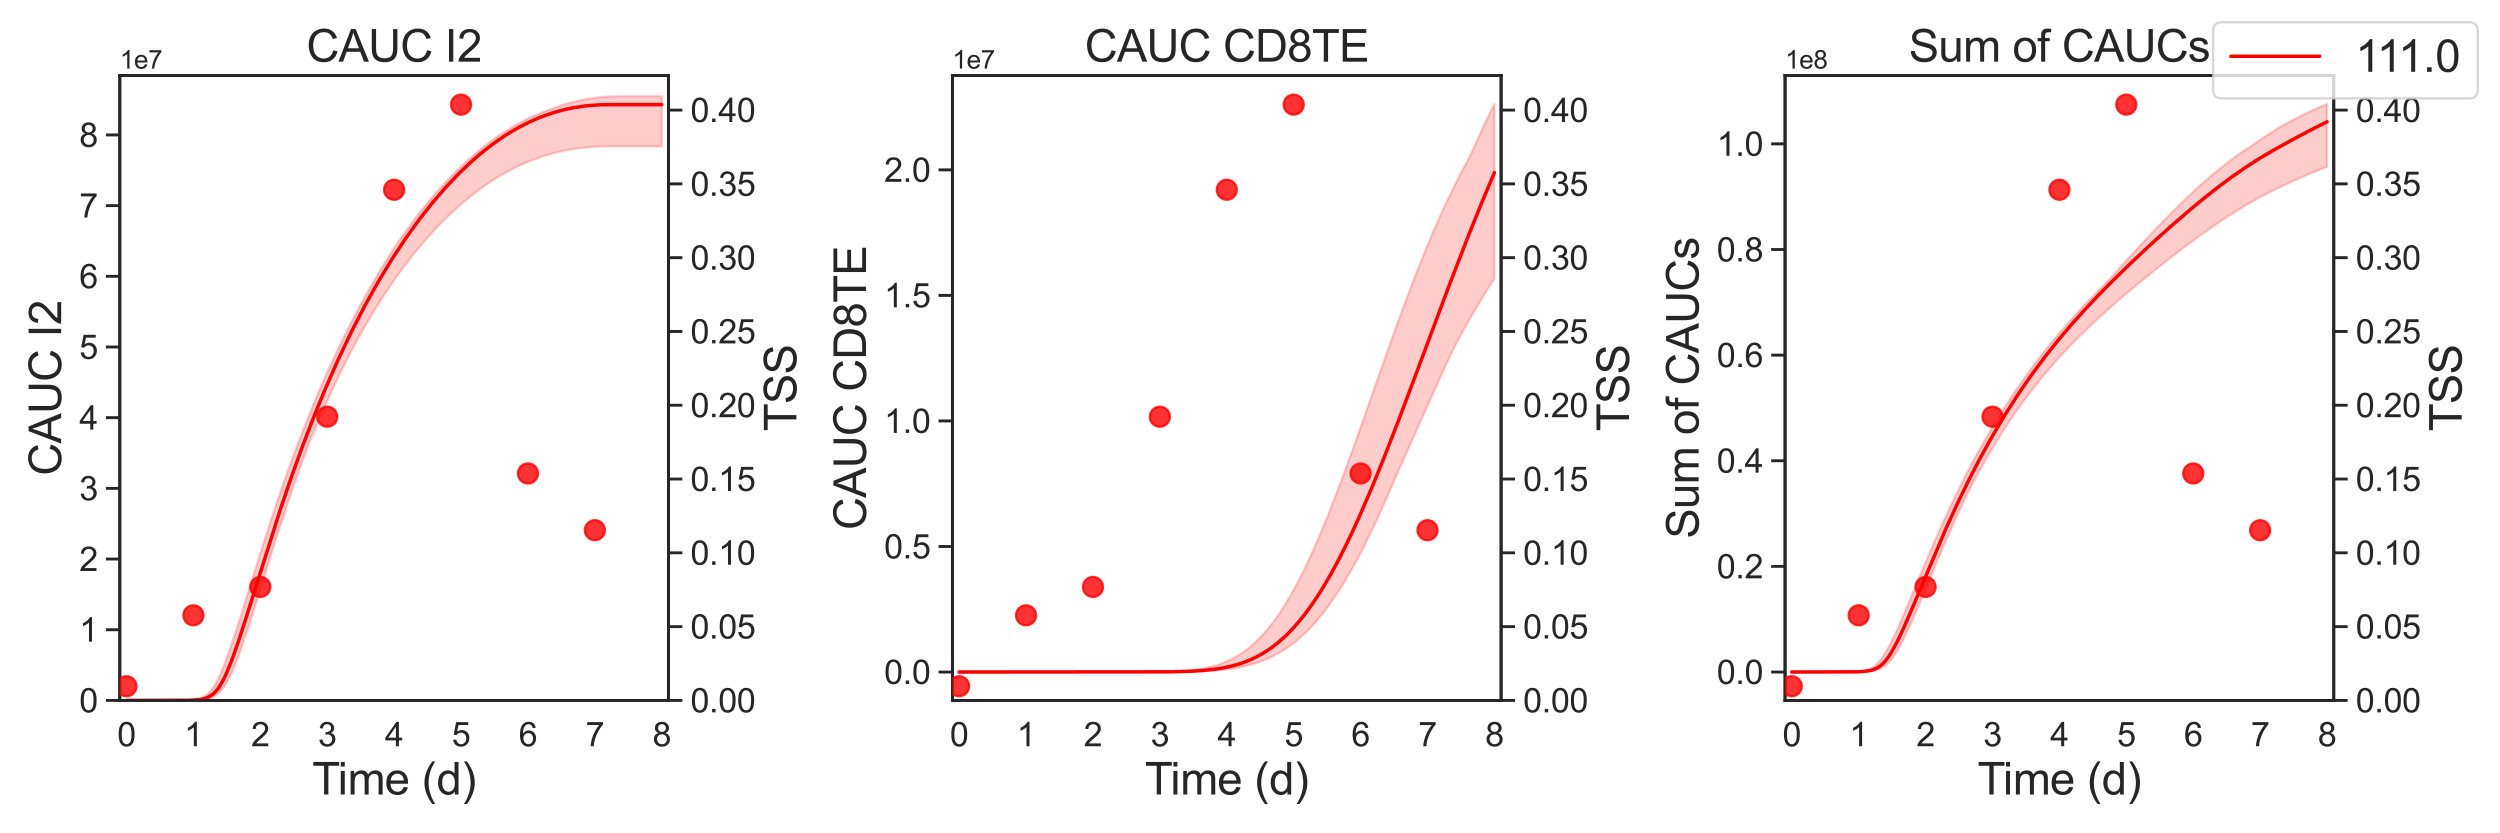 <?xml version="1.0" encoding="utf-8" standalone="no"?>
<!DOCTYPE svg PUBLIC "-//W3C//DTD SVG 1.1//EN"
  "http://www.w3.org/Graphics/SVG/1.1/DTD/svg11.dtd">
<svg xmlns:xlink="http://www.w3.org/1999/xlink" width="1080pt" height="360pt" viewBox="0 0 1080 360" xmlns="http://www.w3.org/2000/svg" version="1.1">
 <defs>
  <style type="text/css">*{stroke-linejoin: round; stroke-linecap: butt}</style>
 </defs>
 <g id="figure_1">
  <g id="patch_1">
   <path d="M 0 360 
L 1080 360 
L 1080 0 
L 0 0 
z
" style="fill: #ffffff"/>
  </g>
  <g id="axes_1">
   <g id="patch_2">
    <path d="M 51.75 302.58 
L 288.78 302.58 
L 288.78 32.64 
L 51.75 32.64 
z
" style="fill: #ffffff"/>
   </g>
   <g id="matplotlib.axis_1">
    <g id="xtick_1">
     <g id="text_1">
      <!-- 0 -->
      <g style="fill: #262626" transform="translate(50.637 322.387) scale(0.144 -0.144)">
       <defs>
        <path id="ArialMT-30" d="M 266 2259 
Q 266 3072 433 3567 
Q 600 4063 929 4331 
Q 1259 4600 1759 4600 
Q 2128 4600 2406 4451 
Q 2684 4303 2865 4023 
Q 3047 3744 3150 3342 
Q 3253 2941 3253 2259 
Q 3253 1453 3087 958 
Q 2922 463 2592 192 
Q 2263 -78 1759 -78 
Q 1097 -78 719 397 
Q 266 969 266 2259 
z
M 844 2259 
Q 844 1131 1108 757 
Q 1372 384 1759 384 
Q 2147 384 2411 759 
Q 2675 1134 2675 2259 
Q 2675 3391 2411 3762 
Q 2147 4134 1753 4134 
Q 1366 4134 1134 3806 
Q 844 3388 844 2259 
z
" transform="scale(0.016)"/>
       </defs>
       <use xlink:href="#ArialMT-30"/>
      </g>
     </g>
    </g>
    <g id="xtick_2">
     <g id="text_2">
      <!-- 1 -->
      <g style="fill: #262626" transform="translate(79.543 322.387) scale(0.144 -0.144)">
       <defs>
        <path id="ArialMT-31" d="M 2384 0 
L 1822 0 
L 1822 3584 
Q 1619 3391 1289 3197 
Q 959 3003 697 2906 
L 697 3450 
Q 1169 3672 1522 3987 
Q 1875 4303 2022 4600 
L 2384 4600 
L 2384 0 
z
" transform="scale(0.016)"/>
       </defs>
       <use xlink:href="#ArialMT-31"/>
      </g>
     </g>
    </g>
    <g id="xtick_3">
     <g id="text_3">
      <!-- 2 -->
      <g style="fill: #262626" transform="translate(108.449 322.387) scale(0.144 -0.144)">
       <defs>
        <path id="ArialMT-32" d="M 3222 541 
L 3222 0 
L 194 0 
Q 188 203 259 391 
Q 375 700 629 1000 
Q 884 1300 1366 1694 
Q 2113 2306 2375 2664 
Q 2638 3022 2638 3341 
Q 2638 3675 2398 3904 
Q 2159 4134 1775 4134 
Q 1369 4134 1125 3890 
Q 881 3647 878 3216 
L 300 3275 
Q 359 3922 746 4261 
Q 1134 4600 1788 4600 
Q 2447 4600 2831 4234 
Q 3216 3869 3216 3328 
Q 3216 3053 3103 2787 
Q 2991 2522 2730 2228 
Q 2469 1934 1863 1422 
Q 1356 997 1212 845 
Q 1069 694 975 541 
L 3222 541 
z
" transform="scale(0.016)"/>
       </defs>
       <use xlink:href="#ArialMT-32"/>
      </g>
     </g>
    </g>
    <g id="xtick_4">
     <g id="text_4">
      <!-- 3 -->
      <g style="fill: #262626" transform="translate(137.355 322.387) scale(0.144 -0.144)">
       <defs>
        <path id="ArialMT-33" d="M 269 1209 
L 831 1284 
Q 928 806 1161 595 
Q 1394 384 1728 384 
Q 2125 384 2398 659 
Q 2672 934 2672 1341 
Q 2672 1728 2419 1979 
Q 2166 2231 1775 2231 
Q 1616 2231 1378 2169 
L 1441 2663 
Q 1497 2656 1531 2656 
Q 1891 2656 2178 2843 
Q 2466 3031 2466 3422 
Q 2466 3731 2256 3934 
Q 2047 4138 1716 4138 
Q 1388 4138 1169 3931 
Q 950 3725 888 3313 
L 325 3413 
Q 428 3978 793 4289 
Q 1159 4600 1703 4600 
Q 2078 4600 2393 4439 
Q 2709 4278 2876 4000 
Q 3044 3722 3044 3409 
Q 3044 3113 2884 2869 
Q 2725 2625 2413 2481 
Q 2819 2388 3044 2092 
Q 3269 1797 3269 1353 
Q 3269 753 2831 336 
Q 2394 -81 1725 -81 
Q 1122 -81 723 278 
Q 325 638 269 1209 
z
" transform="scale(0.016)"/>
       </defs>
       <use xlink:href="#ArialMT-33"/>
      </g>
     </g>
    </g>
    <g id="xtick_5">
     <g id="text_5">
      <!-- 4 -->
      <g style="fill: #262626" transform="translate(166.261 322.387) scale(0.144 -0.144)">
       <defs>
        <path id="ArialMT-34" d="M 2069 0 
L 2069 1097 
L 81 1097 
L 81 1613 
L 2172 4581 
L 2631 4581 
L 2631 1613 
L 3250 1613 
L 3250 1097 
L 2631 1097 
L 2631 0 
L 2069 0 
z
M 2069 1613 
L 2069 3678 
L 634 1613 
L 2069 1613 
z
" transform="scale(0.016)"/>
       </defs>
       <use xlink:href="#ArialMT-34"/>
      </g>
     </g>
    </g>
    <g id="xtick_6">
     <g id="text_6">
      <!-- 5 -->
      <g style="fill: #262626" transform="translate(195.167 322.387) scale(0.144 -0.144)">
       <defs>
        <path id="ArialMT-35" d="M 266 1200 
L 856 1250 
Q 922 819 1161 601 
Q 1400 384 1738 384 
Q 2144 384 2425 690 
Q 2706 997 2706 1503 
Q 2706 1984 2436 2262 
Q 2166 2541 1728 2541 
Q 1456 2541 1237 2417 
Q 1019 2294 894 2097 
L 366 2166 
L 809 4519 
L 3088 4519 
L 3088 3981 
L 1259 3981 
L 1013 2750 
Q 1425 3038 1878 3038 
Q 2478 3038 2890 2622 
Q 3303 2206 3303 1553 
Q 3303 931 2941 478 
Q 2500 -78 1738 -78 
Q 1113 -78 717 272 
Q 322 622 266 1200 
z
" transform="scale(0.016)"/>
       </defs>
       <use xlink:href="#ArialMT-35"/>
      </g>
     </g>
    </g>
    <g id="xtick_7">
     <g id="text_7">
      <!-- 6 -->
      <g style="fill: #262626" transform="translate(224.073 322.387) scale(0.144 -0.144)">
       <defs>
        <path id="ArialMT-36" d="M 3184 3459 
L 2625 3416 
Q 2550 3747 2413 3897 
Q 2184 4138 1850 4138 
Q 1581 4138 1378 3988 
Q 1113 3794 959 3422 
Q 806 3050 800 2363 
Q 1003 2672 1297 2822 
Q 1591 2972 1913 2972 
Q 2475 2972 2870 2558 
Q 3266 2144 3266 1488 
Q 3266 1056 3080 686 
Q 2894 316 2569 119 
Q 2244 -78 1831 -78 
Q 1128 -78 684 439 
Q 241 956 241 2144 
Q 241 3472 731 4075 
Q 1159 4600 1884 4600 
Q 2425 4600 2770 4297 
Q 3116 3994 3184 3459 
z
M 888 1484 
Q 888 1194 1011 928 
Q 1134 663 1356 523 
Q 1578 384 1822 384 
Q 2178 384 2434 671 
Q 2691 959 2691 1453 
Q 2691 1928 2437 2201 
Q 2184 2475 1800 2475 
Q 1419 2475 1153 2201 
Q 888 1928 888 1484 
z
" transform="scale(0.016)"/>
       </defs>
       <use xlink:href="#ArialMT-36"/>
      </g>
     </g>
    </g>
    <g id="xtick_8">
     <g id="text_8">
      <!-- 7 -->
      <g style="fill: #262626" transform="translate(252.979 322.387) scale(0.144 -0.144)">
       <defs>
        <path id="ArialMT-37" d="M 303 3981 
L 303 4522 
L 3269 4522 
L 3269 4084 
Q 2831 3619 2401 2847 
Q 1972 2075 1738 1259 
Q 1569 684 1522 0 
L 944 0 
Q 953 541 1156 1306 
Q 1359 2072 1739 2783 
Q 2119 3494 2547 3981 
L 303 3981 
z
" transform="scale(0.016)"/>
       </defs>
       <use xlink:href="#ArialMT-37"/>
      </g>
     </g>
    </g>
    <g id="xtick_9">
     <g id="text_9">
      <!-- 8 -->
      <g style="fill: #262626" transform="translate(281.886 322.387) scale(0.144 -0.144)">
       <defs>
        <path id="ArialMT-38" d="M 1131 2484 
Q 781 2613 612 2850 
Q 444 3088 444 3419 
Q 444 3919 803 4259 
Q 1163 4600 1759 4600 
Q 2359 4600 2725 4251 
Q 3091 3903 3091 3403 
Q 3091 3084 2923 2848 
Q 2756 2613 2416 2484 
Q 2838 2347 3058 2040 
Q 3278 1734 3278 1309 
Q 3278 722 2862 322 
Q 2447 -78 1769 -78 
Q 1091 -78 675 323 
Q 259 725 259 1325 
Q 259 1772 486 2073 
Q 713 2375 1131 2484 
z
M 1019 3438 
Q 1019 3113 1228 2906 
Q 1438 2700 1772 2700 
Q 2097 2700 2305 2904 
Q 2513 3109 2513 3406 
Q 2513 3716 2298 3927 
Q 2084 4138 1766 4138 
Q 1444 4138 1231 3931 
Q 1019 3725 1019 3438 
z
M 838 1322 
Q 838 1081 952 856 
Q 1066 631 1291 507 
Q 1516 384 1775 384 
Q 2178 384 2440 643 
Q 2703 903 2703 1303 
Q 2703 1709 2433 1975 
Q 2163 2241 1756 2241 
Q 1359 2241 1098 1978 
Q 838 1716 838 1322 
z
" transform="scale(0.016)"/>
       </defs>
       <use xlink:href="#ArialMT-38"/>
      </g>
     </g>
    </g>
    <g id="text_10">
     <!-- Time (d) -->
     <g style="fill: #262626" transform="translate(134.895 343.226) scale(0.192 -0.192)">
      <defs>
       <path id="ArialMT-54" d="M 1659 0 
L 1659 4041 
L 150 4041 
L 150 4581 
L 3781 4581 
L 3781 4041 
L 2266 4041 
L 2266 0 
L 1659 0 
z
" transform="scale(0.016)"/>
       <path id="ArialMT-69" d="M 425 3934 
L 425 4581 
L 988 4581 
L 988 3934 
L 425 3934 
z
M 425 0 
L 425 3319 
L 988 3319 
L 988 0 
L 425 0 
z
" transform="scale(0.016)"/>
       <path id="ArialMT-6d" d="M 422 0 
L 422 3319 
L 925 3319 
L 925 2853 
Q 1081 3097 1340 3245 
Q 1600 3394 1931 3394 
Q 2300 3394 2536 3241 
Q 2772 3088 2869 2813 
Q 3263 3394 3894 3394 
Q 4388 3394 4653 3120 
Q 4919 2847 4919 2278 
L 4919 0 
L 4359 0 
L 4359 2091 
Q 4359 2428 4304 2576 
Q 4250 2725 4106 2815 
Q 3963 2906 3769 2906 
Q 3419 2906 3187 2673 
Q 2956 2441 2956 1928 
L 2956 0 
L 2394 0 
L 2394 2156 
Q 2394 2531 2256 2718 
Q 2119 2906 1806 2906 
Q 1569 2906 1367 2781 
Q 1166 2656 1075 2415 
Q 984 2175 984 1722 
L 984 0 
L 422 0 
z
" transform="scale(0.016)"/>
       <path id="ArialMT-65" d="M 2694 1069 
L 3275 997 
Q 3138 488 2766 206 
Q 2394 -75 1816 -75 
Q 1088 -75 661 373 
Q 234 822 234 1631 
Q 234 2469 665 2931 
Q 1097 3394 1784 3394 
Q 2450 3394 2872 2941 
Q 3294 2488 3294 1666 
Q 3294 1616 3291 1516 
L 816 1516 
Q 847 969 1125 678 
Q 1403 388 1819 388 
Q 2128 388 2347 550 
Q 2566 713 2694 1069 
z
M 847 1978 
L 2700 1978 
Q 2663 2397 2488 2606 
Q 2219 2931 1791 2931 
Q 1403 2931 1139 2672 
Q 875 2413 847 1978 
z
" transform="scale(0.016)"/>
       <path id="ArialMT-20" transform="scale(0.016)"/>
       <path id="ArialMT-28" d="M 1497 -1347 
Q 1031 -759 709 28 
Q 388 816 388 1659 
Q 388 2403 628 3084 
Q 909 3875 1497 4659 
L 1900 4659 
Q 1522 4009 1400 3731 
Q 1209 3300 1100 2831 
Q 966 2247 966 1656 
Q 966 153 1900 -1347 
L 1497 -1347 
z
" transform="scale(0.016)"/>
       <path id="ArialMT-64" d="M 2575 0 
L 2575 419 
Q 2259 -75 1647 -75 
Q 1250 -75 917 144 
Q 584 363 401 755 
Q 219 1147 219 1656 
Q 219 2153 384 2558 
Q 550 2963 881 3178 
Q 1213 3394 1622 3394 
Q 1922 3394 2156 3267 
Q 2391 3141 2538 2938 
L 2538 4581 
L 3097 4581 
L 3097 0 
L 2575 0 
z
M 797 1656 
Q 797 1019 1065 703 
Q 1334 388 1700 388 
Q 2069 388 2326 689 
Q 2584 991 2584 1609 
Q 2584 2291 2321 2609 
Q 2059 2928 1675 2928 
Q 1300 2928 1048 2622 
Q 797 2316 797 1656 
z
" transform="scale(0.016)"/>
       <path id="ArialMT-29" d="M 791 -1347 
L 388 -1347 
Q 1322 153 1322 1656 
Q 1322 2244 1188 2822 
Q 1081 3291 891 3722 
Q 769 4003 388 4659 
L 791 4659 
Q 1378 3875 1659 3084 
Q 1900 2403 1900 1659 
Q 1900 816 1576 28 
Q 1253 -759 791 -1347 
z
" transform="scale(0.016)"/>
      </defs>
      <use xlink:href="#ArialMT-54"/>
      <use xlink:href="#ArialMT-69" x="57.334"/>
      <use xlink:href="#ArialMT-6d" x="79.551"/>
      <use xlink:href="#ArialMT-65" x="162.852"/>
      <use xlink:href="#ArialMT-20" x="218.467"/>
      <use xlink:href="#ArialMT-28" x="246.25"/>
      <use xlink:href="#ArialMT-64" x="279.551"/>
      <use xlink:href="#ArialMT-29" x="335.166"/>
     </g>
    </g>
   </g>
   <g id="matplotlib.axis_2">
    <g id="ytick_1">
     <g id="line2d_1">
      <defs>
       <path id="mc5c0f46a81" d="M 0 0 
L -6 0 
" style="stroke: #262626; stroke-width: 1.25"/>
      </defs>
      <g>
       <use xlink:href="#mc5c0f46a81" x="51.75" y="302.58" style="fill: #262626; stroke: #262626; stroke-width: 1.25"/>
      </g>
     </g>
     <g id="text_11">
      <!-- 0 -->
      <g style="fill: #262626" transform="translate(34.242 307.734) scale(0.144 -0.144)">
       <use xlink:href="#ArialMT-30"/>
      </g>
     </g>
    </g>
    <g id="ytick_2">
     <g id="line2d_2">
      <g>
       <use xlink:href="#mc5c0f46a81" x="51.75" y="272.044" style="fill: #262626; stroke: #262626; stroke-width: 1.25"/>
      </g>
     </g>
     <g id="text_12">
      <!-- 1 -->
      <g style="fill: #262626" transform="translate(34.242 277.198) scale(0.144 -0.144)">
       <use xlink:href="#ArialMT-31"/>
      </g>
     </g>
    </g>
    <g id="ytick_3">
     <g id="line2d_3">
      <g>
       <use xlink:href="#mc5c0f46a81" x="51.75" y="241.508" style="fill: #262626; stroke: #262626; stroke-width: 1.25"/>
      </g>
     </g>
     <g id="text_13">
      <!-- 2 -->
      <g style="fill: #262626" transform="translate(34.242 246.662) scale(0.144 -0.144)">
       <use xlink:href="#ArialMT-32"/>
      </g>
     </g>
    </g>
    <g id="ytick_4">
     <g id="line2d_4">
      <g>
       <use xlink:href="#mc5c0f46a81" x="51.75" y="210.972" style="fill: #262626; stroke: #262626; stroke-width: 1.25"/>
      </g>
     </g>
     <g id="text_14">
      <!-- 3 -->
      <g style="fill: #262626" transform="translate(34.242 216.126) scale(0.144 -0.144)">
       <use xlink:href="#ArialMT-33"/>
      </g>
     </g>
    </g>
    <g id="ytick_5">
     <g id="line2d_5">
      <g>
       <use xlink:href="#mc5c0f46a81" x="51.75" y="180.436" style="fill: #262626; stroke: #262626; stroke-width: 1.25"/>
      </g>
     </g>
     <g id="text_15">
      <!-- 4 -->
      <g style="fill: #262626" transform="translate(34.242 185.59) scale(0.144 -0.144)">
       <use xlink:href="#ArialMT-34"/>
      </g>
     </g>
    </g>
    <g id="ytick_6">
     <g id="line2d_6">
      <g>
       <use xlink:href="#mc5c0f46a81" x="51.75" y="149.9" style="fill: #262626; stroke: #262626; stroke-width: 1.25"/>
      </g>
     </g>
     <g id="text_16">
      <!-- 5 -->
      <g style="fill: #262626" transform="translate(34.242 155.054) scale(0.144 -0.144)">
       <use xlink:href="#ArialMT-35"/>
      </g>
     </g>
    </g>
    <g id="ytick_7">
     <g id="line2d_7">
      <g>
       <use xlink:href="#mc5c0f46a81" x="51.75" y="119.364" style="fill: #262626; stroke: #262626; stroke-width: 1.25"/>
      </g>
     </g>
     <g id="text_17">
      <!-- 6 -->
      <g style="fill: #262626" transform="translate(34.242 124.518) scale(0.144 -0.144)">
       <use xlink:href="#ArialMT-36"/>
      </g>
     </g>
    </g>
    <g id="ytick_8">
     <g id="line2d_8">
      <g>
       <use xlink:href="#mc5c0f46a81" x="51.75" y="88.828" style="fill: #262626; stroke: #262626; stroke-width: 1.25"/>
      </g>
     </g>
     <g id="text_18">
      <!-- 7 -->
      <g style="fill: #262626" transform="translate(34.242 93.982) scale(0.144 -0.144)">
       <use xlink:href="#ArialMT-37"/>
      </g>
     </g>
    </g>
    <g id="ytick_9">
     <g id="line2d_9">
      <g>
       <use xlink:href="#mc5c0f46a81" x="51.75" y="58.293" style="fill: #262626; stroke: #262626; stroke-width: 1.25"/>
      </g>
     </g>
     <g id="text_19">
      <!-- 8 -->
      <g style="fill: #262626" transform="translate(34.242 63.446) scale(0.144 -0.144)">
       <use xlink:href="#ArialMT-38"/>
      </g>
     </g>
    </g>
    <g id="text_20">
     <!-- CAUC I2 -->
     <g style="fill: #262626" transform="translate(26.426 205.485) rotate(-90) scale(0.192 -0.192)">
      <defs>
       <path id="ArialMT-43" d="M 3763 1606 
L 4369 1453 
Q 4178 706 3683 314 
Q 3188 -78 2472 -78 
Q 1731 -78 1267 223 
Q 803 525 561 1097 
Q 319 1669 319 2325 
Q 319 3041 592 3573 
Q 866 4106 1370 4382 
Q 1875 4659 2481 4659 
Q 3169 4659 3637 4309 
Q 4106 3959 4291 3325 
L 3694 3184 
Q 3534 3684 3231 3912 
Q 2928 4141 2469 4141 
Q 1941 4141 1586 3887 
Q 1231 3634 1087 3207 
Q 944 2781 944 2328 
Q 944 1744 1114 1308 
Q 1284 872 1643 656 
Q 2003 441 2422 441 
Q 2931 441 3284 734 
Q 3638 1028 3763 1606 
z
" transform="scale(0.016)"/>
       <path id="ArialMT-41" d="M -9 0 
L 1750 4581 
L 2403 4581 
L 4278 0 
L 3588 0 
L 3053 1388 
L 1138 1388 
L 634 0 
L -9 0 
z
M 1313 1881 
L 2866 1881 
L 2388 3150 
Q 2169 3728 2063 4100 
Q 1975 3659 1816 3225 
L 1313 1881 
z
" transform="scale(0.016)"/>
       <path id="ArialMT-55" d="M 3500 4581 
L 4106 4581 
L 4106 1934 
Q 4106 1244 3950 837 
Q 3794 431 3386 176 
Q 2978 -78 2316 -78 
Q 1672 -78 1262 144 
Q 853 366 678 786 
Q 503 1206 503 1934 
L 503 4581 
L 1109 4581 
L 1109 1938 
Q 1109 1341 1220 1058 
Q 1331 775 1601 622 
Q 1872 469 2263 469 
Q 2931 469 3215 772 
Q 3500 1075 3500 1938 
L 3500 4581 
z
" transform="scale(0.016)"/>
       <path id="ArialMT-49" d="M 597 0 
L 597 4581 
L 1203 4581 
L 1203 0 
L 597 0 
z
" transform="scale(0.016)"/>
      </defs>
      <use xlink:href="#ArialMT-43"/>
      <use xlink:href="#ArialMT-41" x="72.217"/>
      <use xlink:href="#ArialMT-55" x="138.916"/>
      <use xlink:href="#ArialMT-43" x="211.133"/>
      <use xlink:href="#ArialMT-20" x="283.35"/>
      <use xlink:href="#ArialMT-49" x="311.133"/>
      <use xlink:href="#ArialMT-32" x="338.916"/>
     </g>
    </g>
    <g id="text_21">
     <!-- 1e7 -->
     <g style="fill: #262626" transform="translate(51.75 29.64) scale(0.11 -0.11)">
      <use xlink:href="#ArialMT-31"/>
      <use xlink:href="#ArialMT-65" x="55.615"/>
      <use xlink:href="#ArialMT-37" x="111.23"/>
     </g>
    </g>
   </g>
   <g id="patch_3">
    <path d="M 51.75 302.58 
L 51.75 32.64 
" style="fill: none; stroke: #262626; stroke-width: 1.25; stroke-linejoin: miter; stroke-linecap: square"/>
   </g>
   <g id="patch_4">
    <path d="M 288.78 302.58 
L 288.78 32.64 
" style="fill: none; stroke: #262626; stroke-width: 1.25; stroke-linejoin: miter; stroke-linecap: square"/>
   </g>
   <g id="patch_5">
    <path d="M 51.75 302.58 
L 288.78 302.58 
" style="fill: none; stroke: #262626; stroke-width: 1.25; stroke-linejoin: miter; stroke-linecap: square"/>
   </g>
   <g id="patch_6">
    <path d="M 51.75 32.64 
L 288.78 32.64 
" style="fill: none; stroke: #262626; stroke-width: 1.25; stroke-linejoin: miter; stroke-linecap: square"/>
   </g>
   <g id="text_22">
    <!-- CAUC I2 -->
    <g style="fill: #262626" transform="translate(132.39 26.64) scale(0.192 -0.192)">
     <use xlink:href="#ArialMT-43"/>
     <use xlink:href="#ArialMT-41" x="72.217"/>
     <use xlink:href="#ArialMT-55" x="138.916"/>
     <use xlink:href="#ArialMT-43" x="211.133"/>
     <use xlink:href="#ArialMT-20" x="283.35"/>
     <use xlink:href="#ArialMT-49" x="311.133"/>
     <use xlink:href="#ArialMT-32" x="338.916"/>
    </g>
   </g>
   <g id="PolyCollection_1">
    <defs>
     <path id="m0cb8fe49a6" d="M 54.641 -57.42 
L 54.641 -57.42 
L 54.641 -57.42 
L 54.646 -57.42 
L 54.69 -57.42 
L 54.826 -57.42 
L 54.962 -57.42 
L 55.333 -57.42 
L 55.732 -57.42 
L 56.558 -57.42 
L 57.194 -57.42 
L 58.445 -57.42 
L 59.237 -57.42 
L 60.832 -57.42 
L 61.677 -57.42 
L 63.085 -57.42 
L 64.014 -57.42 
L 65.66 -57.42 
L 66.598 -57.42 
L 68.006 -57.42 
L 69.009 -57.421 
L 70.596 -57.421 
L 71.601 -57.421 
L 73.024 -57.422 
L 74.073 -57.423 
L 75.635 -57.426 
L 76.676 -57.428 
L 78.098 -57.433 
L 79.171 -57.439 
L 80.71 -57.452 
L 81.773 -57.467 
L 83.206 -57.498 
L 84.296 -57.533 
L 85.845 -57.614 
L 86.936 -57.7 
L 88.436 -57.893 
L 89.564 -58.099 
L 91.201 -58.598 
L 92.329 -59.079 
L 93.857 -60.086 
L 95.016 -61.083 
L 96.691 -63.159 
L 97.853 -64.899 
L 99.21 -67.445 
L 100.298 -69.74 
L 101.527 -72.646 
L 102.756 -75.837 
L 103.787 -78.657 
L 104.693 -81.243 
L 105.502 -83.604 
L 106.21 -85.745 
L 106.841 -87.658 
L 107.404 -89.399 
L 107.967 -91.147 
L 108.426 -92.591 
L 108.844 -93.905 
L 109.262 -95.23 
L 109.601 -96.306 
L 109.986 -97.535 
L 111.168 -101.321 
L 111.665 -102.92 
L 112.848 -106.728 
L 113.485 -108.782 
L 115.039 -113.773 
L 115.96 -116.725 
L 117.993 -123.181 
L 119.091 -126.625 
L 121.27 -133.392 
L 122.532 -137.232 
L 124.913 -144.373 
L 126.346 -148.574 
L 129.236 -156.838 
L 130.806 -161.19 
L 133.696 -168.77 
L 135.481 -173.181 
L 138.372 -180.058 
L 140.462 -184.864 
L 143.353 -191.251 
L 146.244 -197.374 
L 149.134 -203.228 
L 152.025 -208.83 
L 154.915 -214.188 
L 157.806 -219.314 
L 160.697 -224.215 
L 163.587 -228.902 
L 166.478 -233.382 
L 169.369 -237.664 
L 172.259 -241.756 
L 175.15 -245.663 
L 178.04 -249.392 
L 180.931 -252.95 
L 183.822 -256.342 
L 186.712 -259.572 
L 189.603 -262.645 
L 192.493 -265.565 
L 195.384 -268.336 
L 198.275 -270.96 
L 201.165 -273.442 
L 204.056 -275.782 
L 206.946 -277.985 
L 209.837 -280.051 
L 212.728 -281.984 
L 215.618 -283.785 
L 218.509 -285.456 
L 221.4 -287 
L 224.29 -288.419 
L 227.181 -289.715 
L 230.071 -290.89 
L 232.962 -291.947 
L 235.853 -292.889 
L 238.743 -293.72 
L 241.634 -294.441 
L 244.524 -295.057 
L 247.415 -295.571 
L 250.306 -295.986 
L 253.196 -296.308 
L 256.087 -296.54 
L 258.977 -296.687 
L 261.868 -296.754 
L 262.446 -296.758 
L 262.595 -296.758 
L 262.641 -296.758 
L 262.681 -296.759 
L 262.738 -296.759 
L 262.781 -296.759 
L 262.782 -296.759 
L 262.795 -296.759 
L 262.815 -296.759 
L 262.844 -296.759 
L 262.884 -296.759 
L 262.943 -296.759 
L 263.051 -296.759 
L 263.226 -296.759 
L 263.401 -296.759 
L 263.629 -296.759 
L 263.857 -296.759 
L 264.137 -296.759 
L 264.482 -296.759 
L 265.038 -296.759 
L 266.384 -296.759 
L 268.936 -296.759 
L 271.506 -296.759 
L 274.397 -296.759 
L 277.287 -296.759 
L 280.178 -296.759 
L 283.068 -296.759 
L 285.889 -296.759 
L 285.889 -318.406 
L 285.889 -318.406 
L 283.068 -318.406 
L 280.178 -318.406 
L 277.287 -318.406 
L 274.397 -318.406 
L 271.506 -318.406 
L 268.936 -318.406 
L 266.384 -318.381 
L 265.038 -318.352 
L 264.482 -318.337 
L 264.137 -318.319 
L 263.857 -318.303 
L 263.629 -318.291 
L 263.401 -318.279 
L 263.226 -318.269 
L 263.051 -318.26 
L 262.943 -318.254 
L 262.884 -318.251 
L 262.844 -318.249 
L 262.815 -318.247 
L 262.795 -318.246 
L 262.782 -318.245 
L 262.781 -318.245 
L 262.738 -318.243 
L 262.681 -318.24 
L 262.641 -318.238 
L 262.595 -318.235 
L 262.446 -318.227 
L 261.868 -318.196 
L 258.977 -317.947 
L 256.087 -317.597 
L 253.196 -317.142 
L 250.306 -316.578 
L 247.415 -315.903 
L 244.524 -315.114 
L 241.634 -314.209 
L 238.743 -313.184 
L 235.853 -312.115 
L 232.962 -310.958 
L 230.071 -309.674 
L 227.181 -308.286 
L 224.29 -306.796 
L 221.4 -305.172 
L 218.509 -303.412 
L 215.618 -301.514 
L 212.728 -299.478 
L 209.837 -297.302 
L 206.946 -294.985 
L 204.056 -292.526 
L 201.165 -289.923 
L 198.275 -287.175 
L 195.384 -284.318 
L 192.493 -281.308 
L 189.603 -278.143 
L 186.712 -274.821 
L 183.822 -271.338 
L 180.931 -267.693 
L 178.04 -263.88 
L 175.15 -259.898 
L 172.259 -255.741 
L 169.369 -251.404 
L 166.478 -246.883 
L 163.587 -242.171 
L 160.697 -237.262 
L 157.806 -232.149 
L 154.915 -226.825 
L 152.025 -221.283 
L 149.134 -215.58 
L 146.244 -209.682 
L 143.353 -203.54 
L 140.462 -197.146 
L 138.372 -192.366 
L 135.481 -185.507 
L 133.696 -181.151 
L 130.806 -173.838 
L 129.236 -169.771 
L 126.346 -162.009 
L 124.913 -158.081 
L 122.532 -151.351 
L 121.27 -147.728 
L 119.091 -141.303 
L 117.993 -138.028 
L 115.96 -131.826 
L 115.039 -128.993 
L 113.485 -124.137 
L 112.848 -122.127 
L 111.665 -118.387 
L 111.168 -116.803 
L 109.986 -113.018 
L 109.601 -111.785 
L 109.262 -110.696 
L 108.844 -109.352 
L 108.426 -108.006 
L 107.967 -106.525 
L 107.404 -104.712 
L 106.841 -102.899 
L 106.21 -100.867 
L 105.502 -98.589 
L 104.693 -95.999 
L 103.787 -93.115 
L 102.756 -89.867 
L 101.527 -86.061 
L 100.298 -82.353 
L 99.21 -79.172 
L 97.853 -75.388 
L 96.691 -72.331 
L 95.016 -68.331 
L 93.857 -65.927 
L 92.329 -63.261 
L 91.201 -61.701 
L 89.564 -60 
L 88.436 -59.196 
L 86.936 -58.456 
L 85.845 -58.118 
L 84.296 -57.803 
L 83.206 -57.674 
L 81.773 -57.563 
L 80.71 -57.516 
L 79.171 -57.471 
L 78.098 -57.454 
L 76.676 -57.439 
L 75.635 -57.433 
L 74.073 -57.427 
L 73.024 -57.424 
L 71.601 -57.422 
L 70.596 -57.422 
L 69.009 -57.421 
L 68.006 -57.421 
L 66.598 -57.42 
L 65.66 -57.42 
L 64.014 -57.42 
L 63.085 -57.42 
L 61.677 -57.42 
L 60.832 -57.42 
L 59.237 -57.42 
L 58.445 -57.42 
L 57.194 -57.42 
L 56.558 -57.42 
L 55.732 -57.42 
L 55.333 -57.42 
L 54.962 -57.42 
L 54.826 -57.42 
L 54.69 -57.42 
L 54.646 -57.42 
L 54.641 -57.42 
L 54.641 -57.42 
z
" style="stroke: #ff0000; stroke-opacity: 0.2"/>
    </defs>
    <g clip-path="url(#pe367dedc02)">
     <use xlink:href="#m0cb8fe49a6" x="0" y="360" style="fill: #ff0000; fill-opacity: 0.2; stroke: #ff0000; stroke-opacity: 0.2"/>
    </g>
   </g>
   <g id="line2d_10">
    <path d="M 54.641 302.58 
L 81.773 302.505 
L 85.845 302.246 
L 86.936 302.088 
L 88.436 301.742 
L 89.564 301.347 
L 91.201 300.461 
L 92.329 299.575 
L 93.857 297.917 
L 95.016 296.271 
L 96.691 293.288 
L 97.853 290.825 
L 100.298 284.774 
L 102.756 277.829 
L 106.21 267.214 
L 121.27 219.599 
L 126.346 204.767 
L 130.806 192.459 
L 135.481 180.29 
L 140.462 168.13 
L 146.244 155.01 
L 152.025 142.89 
L 157.806 131.701 
L 163.587 121.38 
L 169.369 111.869 
L 175.15 103.115 
L 180.931 95.076 
L 186.712 87.717 
L 192.493 81.009 
L 198.275 74.93 
L 204.056 69.463 
L 206.946 66.955 
L 209.837 64.595 
L 212.728 62.381 
L 215.618 60.312 
L 218.509 58.387 
L 221.4 56.603 
L 224.29 54.96 
L 227.181 53.455 
L 230.071 52.086 
L 232.962 50.85 
L 235.853 49.747 
L 238.743 48.772 
L 241.634 47.922 
L 244.524 47.196 
L 247.415 46.588 
L 253.196 45.716 
L 258.977 45.275 
L 266.384 45.202 
L 285.889 45.202 
L 285.889 45.202 
" clip-path="url(#pe367dedc02)" style="fill: none; stroke: #ff0000; stroke-width: 1.5; stroke-linecap: round"/>
   </g>
  </g>
  <g id="axes_2">
   <g id="patch_7">
    <path d="M 411.45 302.58 
L 648.48 302.58 
L 648.48 32.64 
L 411.45 32.64 
z
" style="fill: #ffffff"/>
   </g>
   <g id="matplotlib.axis_3">
    <g id="xtick_10">
     <g id="text_23">
      <!-- 0 -->
      <g style="fill: #262626" transform="translate(410.337 322.387) scale(0.144 -0.144)">
       <use xlink:href="#ArialMT-30"/>
      </g>
     </g>
    </g>
    <g id="xtick_11">
     <g id="text_24">
      <!-- 1 -->
      <g style="fill: #262626" transform="translate(439.243 322.387) scale(0.144 -0.144)">
       <use xlink:href="#ArialMT-31"/>
      </g>
     </g>
    </g>
    <g id="xtick_12">
     <g id="text_25">
      <!-- 2 -->
      <g style="fill: #262626" transform="translate(468.149 322.387) scale(0.144 -0.144)">
       <use xlink:href="#ArialMT-32"/>
      </g>
     </g>
    </g>
    <g id="xtick_13">
     <g id="text_26">
      <!-- 3 -->
      <g style="fill: #262626" transform="translate(497.055 322.387) scale(0.144 -0.144)">
       <use xlink:href="#ArialMT-33"/>
      </g>
     </g>
    </g>
    <g id="xtick_14">
     <g id="text_27">
      <!-- 4 -->
      <g style="fill: #262626" transform="translate(525.961 322.387) scale(0.144 -0.144)">
       <use xlink:href="#ArialMT-34"/>
      </g>
     </g>
    </g>
    <g id="xtick_15">
     <g id="text_28">
      <!-- 5 -->
      <g style="fill: #262626" transform="translate(554.867 322.387) scale(0.144 -0.144)">
       <use xlink:href="#ArialMT-35"/>
      </g>
     </g>
    </g>
    <g id="xtick_16">
     <g id="text_29">
      <!-- 6 -->
      <g style="fill: #262626" transform="translate(583.773 322.387) scale(0.144 -0.144)">
       <use xlink:href="#ArialMT-36"/>
      </g>
     </g>
    </g>
    <g id="xtick_17">
     <g id="text_30">
      <!-- 7 -->
      <g style="fill: #262626" transform="translate(612.679 322.387) scale(0.144 -0.144)">
       <use xlink:href="#ArialMT-37"/>
      </g>
     </g>
    </g>
    <g id="xtick_18">
     <g id="text_31">
      <!-- 8 -->
      <g style="fill: #262626" transform="translate(641.586 322.387) scale(0.144 -0.144)">
       <use xlink:href="#ArialMT-38"/>
      </g>
     </g>
    </g>
    <g id="text_32">
     <!-- Time (d) -->
     <g style="fill: #262626" transform="translate(494.595 343.226) scale(0.192 -0.192)">
      <use xlink:href="#ArialMT-54"/>
      <use xlink:href="#ArialMT-69" x="57.334"/>
      <use xlink:href="#ArialMT-6d" x="79.551"/>
      <use xlink:href="#ArialMT-65" x="162.852"/>
      <use xlink:href="#ArialMT-20" x="218.467"/>
      <use xlink:href="#ArialMT-28" x="246.25"/>
      <use xlink:href="#ArialMT-64" x="279.551"/>
      <use xlink:href="#ArialMT-29" x="335.166"/>
     </g>
    </g>
   </g>
   <g id="matplotlib.axis_4">
    <g id="ytick_10">
     <g id="line2d_11">
      <g>
       <use xlink:href="#mc5c0f46a81" x="411.45" y="290.31" style="fill: #262626; stroke: #262626; stroke-width: 1.25"/>
      </g>
     </g>
     <g id="text_33">
      <!-- 0.0 -->
      <g style="fill: #262626" transform="translate(381.934 295.464) scale(0.144 -0.144)">
       <defs>
        <path id="ArialMT-2e" d="M 581 0 
L 581 641 
L 1222 641 
L 1222 0 
L 581 0 
z
" transform="scale(0.016)"/>
       </defs>
       <use xlink:href="#ArialMT-30"/>
       <use xlink:href="#ArialMT-2e" x="55.615"/>
       <use xlink:href="#ArialMT-30" x="83.398"/>
      </g>
     </g>
    </g>
    <g id="ytick_11">
     <g id="line2d_12">
      <g>
       <use xlink:href="#mc5c0f46a81" x="411.45" y="236.079" style="fill: #262626; stroke: #262626; stroke-width: 1.25"/>
      </g>
     </g>
     <g id="text_34">
      <!-- 0.5 -->
      <g style="fill: #262626" transform="translate(381.934 241.232) scale(0.144 -0.144)">
       <use xlink:href="#ArialMT-30"/>
       <use xlink:href="#ArialMT-2e" x="55.615"/>
       <use xlink:href="#ArialMT-35" x="83.398"/>
      </g>
     </g>
    </g>
    <g id="ytick_12">
     <g id="line2d_13">
      <g>
       <use xlink:href="#mc5c0f46a81" x="411.45" y="181.847" style="fill: #262626; stroke: #262626; stroke-width: 1.25"/>
      </g>
     </g>
     <g id="text_35">
      <!-- 1.0 -->
      <g style="fill: #262626" transform="translate(381.934 187.001) scale(0.144 -0.144)">
       <use xlink:href="#ArialMT-31"/>
       <use xlink:href="#ArialMT-2e" x="55.615"/>
       <use xlink:href="#ArialMT-30" x="83.398"/>
      </g>
     </g>
    </g>
    <g id="ytick_13">
     <g id="line2d_14">
      <g>
       <use xlink:href="#mc5c0f46a81" x="411.45" y="127.616" style="fill: #262626; stroke: #262626; stroke-width: 1.25"/>
      </g>
     </g>
     <g id="text_36">
      <!-- 1.5 -->
      <g style="fill: #262626" transform="translate(381.934 132.77) scale(0.144 -0.144)">
       <use xlink:href="#ArialMT-31"/>
       <use xlink:href="#ArialMT-2e" x="55.615"/>
       <use xlink:href="#ArialMT-35" x="83.398"/>
      </g>
     </g>
    </g>
    <g id="ytick_14">
     <g id="line2d_15">
      <g>
       <use xlink:href="#mc5c0f46a81" x="411.45" y="73.385" style="fill: #262626; stroke: #262626; stroke-width: 1.25"/>
      </g>
     </g>
     <g id="text_37">
      <!-- 2.0 -->
      <g style="fill: #262626" transform="translate(381.934 78.538) scale(0.144 -0.144)">
       <use xlink:href="#ArialMT-32"/>
       <use xlink:href="#ArialMT-2e" x="55.615"/>
       <use xlink:href="#ArialMT-30" x="83.398"/>
      </g>
     </g>
    </g>
    <g id="text_38">
     <!-- CAUC CD8TE -->
     <g style="fill: #262626" transform="translate(374.118 228.951) rotate(-90) scale(0.192 -0.192)">
      <defs>
       <path id="ArialMT-44" d="M 494 0 
L 494 4581 
L 2072 4581 
Q 2606 4581 2888 4516 
Q 3281 4425 3559 4188 
Q 3922 3881 4101 3404 
Q 4281 2928 4281 2316 
Q 4281 1794 4159 1391 
Q 4038 988 3847 723 
Q 3656 459 3429 307 
Q 3203 156 2883 78 
Q 2563 0 2147 0 
L 494 0 
z
M 1100 541 
L 2078 541 
Q 2531 541 2789 625 
Q 3047 709 3200 863 
Q 3416 1078 3536 1442 
Q 3656 1806 3656 2325 
Q 3656 3044 3420 3430 
Q 3184 3816 2847 3947 
Q 2603 4041 2063 4041 
L 1100 4041 
L 1100 541 
z
" transform="scale(0.016)"/>
       <path id="ArialMT-45" d="M 506 0 
L 506 4581 
L 3819 4581 
L 3819 4041 
L 1113 4041 
L 1113 2638 
L 3647 2638 
L 3647 2100 
L 1113 2100 
L 1113 541 
L 3925 541 
L 3925 0 
L 506 0 
z
" transform="scale(0.016)"/>
      </defs>
      <use xlink:href="#ArialMT-43"/>
      <use xlink:href="#ArialMT-41" x="72.217"/>
      <use xlink:href="#ArialMT-55" x="138.916"/>
      <use xlink:href="#ArialMT-43" x="211.133"/>
      <use xlink:href="#ArialMT-20" x="283.35"/>
      <use xlink:href="#ArialMT-43" x="311.133"/>
      <use xlink:href="#ArialMT-44" x="383.35"/>
      <use xlink:href="#ArialMT-38" x="455.566"/>
      <use xlink:href="#ArialMT-54" x="511.182"/>
      <use xlink:href="#ArialMT-45" x="572.266"/>
     </g>
    </g>
    <g id="text_39">
     <!-- 1e7 -->
     <g style="fill: #262626" transform="translate(411.45 29.64) scale(0.11 -0.11)">
      <use xlink:href="#ArialMT-31"/>
      <use xlink:href="#ArialMT-65" x="55.615"/>
      <use xlink:href="#ArialMT-37" x="111.23"/>
     </g>
    </g>
   </g>
   <g id="patch_8">
    <path d="M 411.45 302.58 
L 411.45 32.64 
" style="fill: none; stroke: #262626; stroke-width: 1.25; stroke-linejoin: miter; stroke-linecap: square"/>
   </g>
   <g id="patch_9">
    <path d="M 648.48 302.58 
L 648.48 32.64 
" style="fill: none; stroke: #262626; stroke-width: 1.25; stroke-linejoin: miter; stroke-linecap: square"/>
   </g>
   <g id="patch_10">
    <path d="M 411.45 302.58 
L 648.48 302.58 
" style="fill: none; stroke: #262626; stroke-width: 1.25; stroke-linejoin: miter; stroke-linecap: square"/>
   </g>
   <g id="patch_11">
    <path d="M 411.45 32.64 
L 648.48 32.64 
" style="fill: none; stroke: #262626; stroke-width: 1.25; stroke-linejoin: miter; stroke-linecap: square"/>
   </g>
   <g id="text_40">
    <!-- CAUC CD8TE -->
    <g style="fill: #262626" transform="translate(468.624 26.64) scale(0.192 -0.192)">
     <use xlink:href="#ArialMT-43"/>
     <use xlink:href="#ArialMT-41" x="72.217"/>
     <use xlink:href="#ArialMT-55" x="138.916"/>
     <use xlink:href="#ArialMT-43" x="211.133"/>
     <use xlink:href="#ArialMT-20" x="283.35"/>
     <use xlink:href="#ArialMT-43" x="311.133"/>
     <use xlink:href="#ArialMT-44" x="383.35"/>
     <use xlink:href="#ArialMT-38" x="455.566"/>
     <use xlink:href="#ArialMT-54" x="511.182"/>
     <use xlink:href="#ArialMT-45" x="572.266"/>
    </g>
   </g>
   <g id="PolyCollection_2">
    <defs>
     <path id="m426e269f83" d="M 414.341 -69.69 
L 414.341 -69.69 
L 414.341 -69.69 
L 414.346 -69.69 
L 414.39 -69.69 
L 414.526 -69.69 
L 414.662 -69.69 
L 415.033 -69.69 
L 415.432 -69.69 
L 416.258 -69.69 
L 416.894 -69.69 
L 418.145 -69.69 
L 418.937 -69.69 
L 420.532 -69.69 
L 421.377 -69.69 
L 422.785 -69.69 
L 423.714 -69.69 
L 425.36 -69.69 
L 426.298 -69.69 
L 427.706 -69.69 
L 428.709 -69.69 
L 430.296 -69.69 
L 431.301 -69.69 
L 432.724 -69.69 
L 433.773 -69.69 
L 435.335 -69.69 
L 436.376 -69.69 
L 437.798 -69.69 
L 438.871 -69.69 
L 440.41 -69.69 
L 441.473 -69.69 
L 442.906 -69.69 
L 443.996 -69.69 
L 445.545 -69.69 
L 446.636 -69.69 
L 448.136 -69.69 
L 449.264 -69.69 
L 450.901 -69.69 
L 452.029 -69.69 
L 453.557 -69.69 
L 454.716 -69.69 
L 456.391 -69.69 
L 457.553 -69.69 
L 458.91 -69.69 
L 459.998 -69.69 
L 461.227 -69.69 
L 462.456 -69.69 
L 463.487 -69.69 
L 464.393 -69.69 
L 465.202 -69.69 
L 465.91 -69.69 
L 466.541 -69.69 
L 467.104 -69.69 
L 467.667 -69.69 
L 468.126 -69.69 
L 468.544 -69.69 
L 468.962 -69.69 
L 469.301 -69.69 
L 469.686 -69.69 
L 470.868 -69.69 
L 471.365 -69.69 
L 472.548 -69.69 
L 473.185 -69.69 
L 474.739 -69.69 
L 475.66 -69.69 
L 477.693 -69.69 
L 478.791 -69.69 
L 480.97 -69.69 
L 482.232 -69.69 
L 484.613 -69.69 
L 486.046 -69.69 
L 488.936 -69.691 
L 490.506 -69.691 
L 493.396 -69.693 
L 495.181 -69.694 
L 498.072 -69.699 
L 500.162 -69.703 
L 503.053 -69.713 
L 505.944 -69.73 
L 508.834 -69.757 
L 511.725 -69.797 
L 514.615 -69.857 
L 517.506 -69.944 
L 520.397 -70.067 
L 523.287 -70.232 
L 526.178 -70.452 
L 529.069 -70.743 
L 531.959 -71.119 
L 534.85 -71.598 
L 537.74 -72.196 
L 540.631 -72.934 
L 543.522 -73.834 
L 546.412 -74.917 
L 549.303 -76.205 
L 552.193 -77.72 
L 555.084 -79.483 
L 557.975 -81.514 
L 560.865 -83.832 
L 563.756 -86.453 
L 566.646 -89.391 
L 569.537 -92.657 
L 572.428 -96.26 
L 575.318 -100.204 
L 578.209 -104.49 
L 581.1 -109.117 
L 583.99 -114.079 
L 586.881 -119.366 
L 589.771 -124.966 
L 592.662 -130.863 
L 595.553 -137.039 
L 598.443 -143.47 
L 601.334 -150.135 
L 604.224 -156.912 
L 607.115 -163.287 
L 610.006 -169.725 
L 612.896 -176.199 
L 615.787 -182.68 
L 618.677 -189.141 
L 621.568 -195.566 
L 622.146 -196.842 
L 622.295 -197.169 
L 622.341 -197.27 
L 622.381 -197.358 
L 622.438 -197.484 
L 622.481 -197.578 
L 622.482 -197.581 
L 622.495 -197.609 
L 622.515 -197.653 
L 622.544 -197.718 
L 622.584 -197.806 
L 622.643 -197.936 
L 622.751 -198.173 
L 622.926 -198.558 
L 623.101 -198.943 
L 623.329 -199.445 
L 623.557 -199.946 
L 623.837 -200.56 
L 624.182 -201.315 
L 624.738 -202.528 
L 626.084 -205.444 
L 628.636 -210.688 
L 631.206 -215.471 
L 634.097 -220.703 
L 636.987 -225.751 
L 639.878 -230.608 
L 642.768 -235.264 
L 645.589 -239.636 
L 645.589 -315.09 
L 645.589 -315.09 
L 642.768 -309.379 
L 639.878 -303.25 
L 636.987 -296.835 
L 634.097 -290.725 
L 631.206 -285.393 
L 628.636 -280.384 
L 626.084 -275.15 
L 624.738 -272.339 
L 624.182 -271.137 
L 623.837 -270.381 
L 623.557 -269.765 
L 623.329 -269.266 
L 623.101 -268.766 
L 622.926 -268.382 
L 622.751 -267.998 
L 622.643 -267.763 
L 622.584 -267.633 
L 622.544 -267.545 
L 622.515 -267.48 
L 622.495 -267.437 
L 622.482 -267.409 
L 622.481 -267.406 
L 622.438 -267.312 
L 622.381 -267.187 
L 622.341 -267.1 
L 622.295 -266.998 
L 622.146 -266.673 
L 621.568 -265.393 
L 618.677 -258.751 
L 615.787 -251.831 
L 612.896 -244.649 
L 610.006 -237.226 
L 607.115 -229.585 
L 604.224 -221.754 
L 601.334 -213.766 
L 598.443 -205.656 
L 595.553 -197.463 
L 592.662 -189.228 
L 589.771 -180.996 
L 586.881 -172.813 
L 583.99 -164.725 
L 581.1 -156.781 
L 578.209 -149.027 
L 575.318 -141.511 
L 572.428 -134.274 
L 569.537 -127.358 
L 566.646 -120.799 
L 563.756 -114.629 
L 560.865 -108.874 
L 557.975 -103.553 
L 555.084 -98.68 
L 552.193 -94.261 
L 549.303 -90.295 
L 546.412 -86.775 
L 543.522 -83.687 
L 540.631 -81.012 
L 537.74 -78.724 
L 534.85 -76.794 
L 531.959 -75.19 
L 529.069 -73.878 
L 526.178 -72.823 
L 523.287 -71.989 
L 520.397 -71.343 
L 517.506 -70.852 
L 514.615 -70.488 
L 511.725 -70.224 
L 508.834 -70.038 
L 505.944 -69.91 
L 503.053 -69.824 
L 500.162 -69.771 
L 498.072 -69.743 
L 495.181 -69.72 
L 493.396 -69.71 
L 490.506 -69.701 
L 488.936 -69.697 
L 486.046 -69.693 
L 484.613 -69.692 
L 482.232 -69.691 
L 480.97 -69.691 
L 478.791 -69.69 
L 477.693 -69.69 
L 475.66 -69.69 
L 474.739 -69.69 
L 473.185 -69.69 
L 472.548 -69.69 
L 471.365 -69.69 
L 470.868 -69.69 
L 469.686 -69.69 
L 469.301 -69.69 
L 468.962 -69.69 
L 468.544 -69.69 
L 468.126 -69.69 
L 467.667 -69.69 
L 467.104 -69.69 
L 466.541 -69.69 
L 465.91 -69.69 
L 465.202 -69.69 
L 464.393 -69.69 
L 463.487 -69.69 
L 462.456 -69.69 
L 461.227 -69.69 
L 459.998 -69.69 
L 458.91 -69.69 
L 457.553 -69.69 
L 456.391 -69.69 
L 454.716 -69.69 
L 453.557 -69.69 
L 452.029 -69.69 
L 450.901 -69.69 
L 449.264 -69.69 
L 448.136 -69.69 
L 446.636 -69.69 
L 445.545 -69.69 
L 443.996 -69.69 
L 442.906 -69.69 
L 441.473 -69.69 
L 440.41 -69.69 
L 438.871 -69.69 
L 437.798 -69.69 
L 436.376 -69.69 
L 435.335 -69.69 
L 433.773 -69.69 
L 432.724 -69.69 
L 431.301 -69.69 
L 430.296 -69.69 
L 428.709 -69.69 
L 427.706 -69.69 
L 426.298 -69.69 
L 425.36 -69.69 
L 423.714 -69.69 
L 422.785 -69.69 
L 421.377 -69.69 
L 420.532 -69.69 
L 418.937 -69.69 
L 418.145 -69.69 
L 416.894 -69.69 
L 416.258 -69.69 
L 415.432 -69.69 
L 415.033 -69.69 
L 414.662 -69.69 
L 414.526 -69.69 
L 414.39 -69.69 
L 414.346 -69.69 
L 414.341 -69.69 
L 414.341 -69.69 
z
" style="stroke: #ff0000; stroke-opacity: 0.2"/>
    </defs>
    <g clip-path="url(#p6dace23e89)">
     <use xlink:href="#m426e269f83" x="0" y="360" style="fill: #ff0000; fill-opacity: 0.2; stroke: #ff0000; stroke-opacity: 0.2"/>
    </g>
   </g>
   <g id="line2d_16">
    <path d="M 414.341 290.31 
L 505.944 290.222 
L 514.615 289.976 
L 520.397 289.596 
L 526.178 288.912 
L 529.069 288.411 
L 531.959 287.775 
L 534.85 286.981 
L 537.74 286.005 
L 540.631 284.823 
L 543.522 283.409 
L 546.412 281.741 
L 549.303 279.795 
L 552.193 277.551 
L 555.084 274.99 
L 557.975 272.097 
L 560.865 268.859 
L 563.756 265.266 
L 566.646 261.315 
L 569.537 257.004 
L 572.428 252.335 
L 575.318 247.314 
L 578.209 241.952 
L 581.1 236.263 
L 583.99 230.263 
L 586.881 223.973 
L 592.662 210.61 
L 598.443 196.375 
L 604.224 181.489 
L 612.896 158.437 
L 626.084 123.194 
L 634.097 102.48 
L 639.878 88.132 
L 645.589 74.563 
L 645.589 74.563 
" clip-path="url(#p6dace23e89)" style="fill: none; stroke: #ff0000; stroke-width: 1.5; stroke-linecap: round"/>
   </g>
  </g>
  <g id="axes_3">
   <g id="patch_12">
    <path d="M 771.15 302.58 
L 1008.18 302.58 
L 1008.18 32.64 
L 771.15 32.64 
z
" style="fill: #ffffff"/>
   </g>
   <g id="matplotlib.axis_5">
    <g id="xtick_19">
     <g id="text_41">
      <!-- 0 -->
      <g style="fill: #262626" transform="translate(770.037 322.387) scale(0.144 -0.144)">
       <use xlink:href="#ArialMT-30"/>
      </g>
     </g>
    </g>
    <g id="xtick_20">
     <g id="text_42">
      <!-- 1 -->
      <g style="fill: #262626" transform="translate(798.943 322.387) scale(0.144 -0.144)">
       <use xlink:href="#ArialMT-31"/>
      </g>
     </g>
    </g>
    <g id="xtick_21">
     <g id="text_43">
      <!-- 2 -->
      <g style="fill: #262626" transform="translate(827.849 322.387) scale(0.144 -0.144)">
       <use xlink:href="#ArialMT-32"/>
      </g>
     </g>
    </g>
    <g id="xtick_22">
     <g id="text_44">
      <!-- 3 -->
      <g style="fill: #262626" transform="translate(856.755 322.387) scale(0.144 -0.144)">
       <use xlink:href="#ArialMT-33"/>
      </g>
     </g>
    </g>
    <g id="xtick_23">
     <g id="text_45">
      <!-- 4 -->
      <g style="fill: #262626" transform="translate(885.661 322.387) scale(0.144 -0.144)">
       <use xlink:href="#ArialMT-34"/>
      </g>
     </g>
    </g>
    <g id="xtick_24">
     <g id="text_46">
      <!-- 5 -->
      <g style="fill: #262626" transform="translate(914.567 322.387) scale(0.144 -0.144)">
       <use xlink:href="#ArialMT-35"/>
      </g>
     </g>
    </g>
    <g id="xtick_25">
     <g id="text_47">
      <!-- 6 -->
      <g style="fill: #262626" transform="translate(943.473 322.387) scale(0.144 -0.144)">
       <use xlink:href="#ArialMT-36"/>
      </g>
     </g>
    </g>
    <g id="xtick_26">
     <g id="text_48">
      <!-- 7 -->
      <g style="fill: #262626" transform="translate(972.379 322.387) scale(0.144 -0.144)">
       <use xlink:href="#ArialMT-37"/>
      </g>
     </g>
    </g>
    <g id="xtick_27">
     <g id="text_49">
      <!-- 8 -->
      <g style="fill: #262626" transform="translate(1001.286 322.387) scale(0.144 -0.144)">
       <use xlink:href="#ArialMT-38"/>
      </g>
     </g>
    </g>
    <g id="text_50">
     <!-- Time (d) -->
     <g style="fill: #262626" transform="translate(854.295 343.226) scale(0.192 -0.192)">
      <use xlink:href="#ArialMT-54"/>
      <use xlink:href="#ArialMT-69" x="57.334"/>
      <use xlink:href="#ArialMT-6d" x="79.551"/>
      <use xlink:href="#ArialMT-65" x="162.852"/>
      <use xlink:href="#ArialMT-20" x="218.467"/>
      <use xlink:href="#ArialMT-28" x="246.25"/>
      <use xlink:href="#ArialMT-64" x="279.551"/>
      <use xlink:href="#ArialMT-29" x="335.166"/>
     </g>
    </g>
   </g>
   <g id="matplotlib.axis_6">
    <g id="ytick_15">
     <g id="line2d_17">
      <g>
       <use xlink:href="#mc5c0f46a81" x="771.15" y="290.31" style="fill: #262626; stroke: #262626; stroke-width: 1.25"/>
      </g>
     </g>
     <g id="text_51">
      <!-- 0.0 -->
      <g style="fill: #262626" transform="translate(741.634 295.464) scale(0.144 -0.144)">
       <use xlink:href="#ArialMT-30"/>
       <use xlink:href="#ArialMT-2e" x="55.615"/>
       <use xlink:href="#ArialMT-30" x="83.398"/>
      </g>
     </g>
    </g>
    <g id="ytick_16">
     <g id="line2d_18">
      <g>
       <use xlink:href="#mc5c0f46a81" x="771.15" y="244.679" style="fill: #262626; stroke: #262626; stroke-width: 1.25"/>
      </g>
     </g>
     <g id="text_52">
      <!-- 0.2 -->
      <g style="fill: #262626" transform="translate(741.634 249.832) scale(0.144 -0.144)">
       <use xlink:href="#ArialMT-30"/>
       <use xlink:href="#ArialMT-2e" x="55.615"/>
       <use xlink:href="#ArialMT-32" x="83.398"/>
      </g>
     </g>
    </g>
    <g id="ytick_17">
     <g id="line2d_19">
      <g>
       <use xlink:href="#mc5c0f46a81" x="771.15" y="199.047" style="fill: #262626; stroke: #262626; stroke-width: 1.25"/>
      </g>
     </g>
     <g id="text_53">
      <!-- 0.4 -->
      <g style="fill: #262626" transform="translate(741.634 204.201) scale(0.144 -0.144)">
       <use xlink:href="#ArialMT-30"/>
       <use xlink:href="#ArialMT-2e" x="55.615"/>
       <use xlink:href="#ArialMT-34" x="83.398"/>
      </g>
     </g>
    </g>
    <g id="ytick_18">
     <g id="line2d_20">
      <g>
       <use xlink:href="#mc5c0f46a81" x="771.15" y="153.416" style="fill: #262626; stroke: #262626; stroke-width: 1.25"/>
      </g>
     </g>
     <g id="text_54">
      <!-- 0.6 -->
      <g style="fill: #262626" transform="translate(741.634 158.569) scale(0.144 -0.144)">
       <use xlink:href="#ArialMT-30"/>
       <use xlink:href="#ArialMT-2e" x="55.615"/>
       <use xlink:href="#ArialMT-36" x="83.398"/>
      </g>
     </g>
    </g>
    <g id="ytick_19">
     <g id="line2d_21">
      <g>
       <use xlink:href="#mc5c0f46a81" x="771.15" y="107.784" style="fill: #262626; stroke: #262626; stroke-width: 1.25"/>
      </g>
     </g>
     <g id="text_55">
      <!-- 0.8 -->
      <g style="fill: #262626" transform="translate(741.634 112.938) scale(0.144 -0.144)">
       <use xlink:href="#ArialMT-30"/>
       <use xlink:href="#ArialMT-2e" x="55.615"/>
       <use xlink:href="#ArialMT-38" x="83.398"/>
      </g>
     </g>
    </g>
    <g id="ytick_20">
     <g id="line2d_22">
      <g>
       <use xlink:href="#mc5c0f46a81" x="771.15" y="62.153" style="fill: #262626; stroke: #262626; stroke-width: 1.25"/>
      </g>
     </g>
     <g id="text_56">
      <!-- 1.0 -->
      <g style="fill: #262626" transform="translate(741.634 67.307) scale(0.144 -0.144)">
       <use xlink:href="#ArialMT-31"/>
       <use xlink:href="#ArialMT-2e" x="55.615"/>
       <use xlink:href="#ArialMT-30" x="83.398"/>
      </g>
     </g>
    </g>
    <g id="text_57">
     <!-- Sum of CAUCs -->
     <g style="fill: #262626" transform="translate(733.818 232.69) rotate(-90) scale(0.192 -0.192)">
      <defs>
       <path id="ArialMT-53" d="M 288 1472 
L 859 1522 
Q 900 1178 1048 958 
Q 1197 738 1509 602 
Q 1822 466 2213 466 
Q 2559 466 2825 569 
Q 3091 672 3220 851 
Q 3350 1031 3350 1244 
Q 3350 1459 3225 1620 
Q 3100 1781 2813 1891 
Q 2628 1963 1997 2114 
Q 1366 2266 1113 2400 
Q 784 2572 623 2826 
Q 463 3081 463 3397 
Q 463 3744 659 4045 
Q 856 4347 1234 4503 
Q 1613 4659 2075 4659 
Q 2584 4659 2973 4495 
Q 3363 4331 3572 4012 
Q 3781 3694 3797 3291 
L 3216 3247 
Q 3169 3681 2898 3903 
Q 2628 4125 2100 4125 
Q 1550 4125 1298 3923 
Q 1047 3722 1047 3438 
Q 1047 3191 1225 3031 
Q 1400 2872 2139 2705 
Q 2878 2538 3153 2413 
Q 3553 2228 3743 1945 
Q 3934 1663 3934 1294 
Q 3934 928 3725 604 
Q 3516 281 3123 101 
Q 2731 -78 2241 -78 
Q 1619 -78 1198 103 
Q 778 284 539 648 
Q 300 1013 288 1472 
z
" transform="scale(0.016)"/>
       <path id="ArialMT-75" d="M 2597 0 
L 2597 488 
Q 2209 -75 1544 -75 
Q 1250 -75 995 37 
Q 741 150 617 320 
Q 494 491 444 738 
Q 409 903 409 1263 
L 409 3319 
L 972 3319 
L 972 1478 
Q 972 1038 1006 884 
Q 1059 663 1231 536 
Q 1403 409 1656 409 
Q 1909 409 2131 539 
Q 2353 669 2445 892 
Q 2538 1116 2538 1541 
L 2538 3319 
L 3100 3319 
L 3100 0 
L 2597 0 
z
" transform="scale(0.016)"/>
       <path id="ArialMT-6f" d="M 213 1659 
Q 213 2581 725 3025 
Q 1153 3394 1769 3394 
Q 2453 3394 2887 2945 
Q 3322 2497 3322 1706 
Q 3322 1066 3130 698 
Q 2938 331 2570 128 
Q 2203 -75 1769 -75 
Q 1072 -75 642 372 
Q 213 819 213 1659 
z
M 791 1659 
Q 791 1022 1069 705 
Q 1347 388 1769 388 
Q 2188 388 2466 706 
Q 2744 1025 2744 1678 
Q 2744 2294 2464 2611 
Q 2184 2928 1769 2928 
Q 1347 2928 1069 2612 
Q 791 2297 791 1659 
z
" transform="scale(0.016)"/>
       <path id="ArialMT-66" d="M 556 0 
L 556 2881 
L 59 2881 
L 59 3319 
L 556 3319 
L 556 3672 
Q 556 4006 616 4169 
Q 697 4388 901 4523 
Q 1106 4659 1475 4659 
Q 1713 4659 2000 4603 
L 1916 4113 
Q 1741 4144 1584 4144 
Q 1328 4144 1222 4034 
Q 1116 3925 1116 3625 
L 1116 3319 
L 1763 3319 
L 1763 2881 
L 1116 2881 
L 1116 0 
L 556 0 
z
" transform="scale(0.016)"/>
       <path id="ArialMT-73" d="M 197 991 
L 753 1078 
Q 800 744 1014 566 
Q 1228 388 1613 388 
Q 2000 388 2187 545 
Q 2375 703 2375 916 
Q 2375 1106 2209 1216 
Q 2094 1291 1634 1406 
Q 1016 1563 777 1677 
Q 538 1791 414 1992 
Q 291 2194 291 2438 
Q 291 2659 392 2848 
Q 494 3038 669 3163 
Q 800 3259 1026 3326 
Q 1253 3394 1513 3394 
Q 1903 3394 2198 3281 
Q 2494 3169 2634 2976 
Q 2775 2784 2828 2463 
L 2278 2388 
Q 2241 2644 2061 2787 
Q 1881 2931 1553 2931 
Q 1166 2931 1000 2803 
Q 834 2675 834 2503 
Q 834 2394 903 2306 
Q 972 2216 1119 2156 
Q 1203 2125 1616 2013 
Q 2213 1853 2448 1751 
Q 2684 1650 2818 1456 
Q 2953 1263 2953 975 
Q 2953 694 2789 445 
Q 2625 197 2315 61 
Q 2006 -75 1616 -75 
Q 969 -75 630 194 
Q 291 463 197 991 
z
" transform="scale(0.016)"/>
      </defs>
      <use xlink:href="#ArialMT-53"/>
      <use xlink:href="#ArialMT-75" x="66.699"/>
      <use xlink:href="#ArialMT-6d" x="122.314"/>
      <use xlink:href="#ArialMT-20" x="205.615"/>
      <use xlink:href="#ArialMT-6f" x="233.398"/>
      <use xlink:href="#ArialMT-66" x="289.014"/>
      <use xlink:href="#ArialMT-20" x="316.797"/>
      <use xlink:href="#ArialMT-43" x="344.58"/>
      <use xlink:href="#ArialMT-41" x="416.797"/>
      <use xlink:href="#ArialMT-55" x="483.496"/>
      <use xlink:href="#ArialMT-43" x="555.713"/>
      <use xlink:href="#ArialMT-73" x="627.93"/>
     </g>
    </g>
    <g id="text_58">
     <!-- 1e8 -->
     <g style="fill: #262626" transform="translate(771.15 29.64) scale(0.11 -0.11)">
      <use xlink:href="#ArialMT-31"/>
      <use xlink:href="#ArialMT-65" x="55.615"/>
      <use xlink:href="#ArialMT-38" x="111.23"/>
     </g>
    </g>
   </g>
   <g id="patch_13">
    <path d="M 771.15 302.58 
L 771.15 32.64 
" style="fill: none; stroke: #262626; stroke-width: 1.25; stroke-linejoin: miter; stroke-linecap: square"/>
   </g>
   <g id="patch_14">
    <path d="M 1008.18 302.58 
L 1008.18 32.64 
" style="fill: none; stroke: #262626; stroke-width: 1.25; stroke-linejoin: miter; stroke-linecap: square"/>
   </g>
   <g id="patch_15">
    <path d="M 771.15 302.58 
L 1008.18 302.58 
" style="fill: none; stroke: #262626; stroke-width: 1.25; stroke-linejoin: miter; stroke-linecap: square"/>
   </g>
   <g id="patch_16">
    <path d="M 771.15 32.64 
L 1008.18 32.64 
" style="fill: none; stroke: #262626; stroke-width: 1.25; stroke-linejoin: miter; stroke-linecap: square"/>
   </g>
   <g id="text_59">
    <!-- Sum of CAUCs -->
    <g style="fill: #262626" transform="translate(824.585 26.64) scale(0.192 -0.192)">
     <use xlink:href="#ArialMT-53"/>
     <use xlink:href="#ArialMT-75" x="66.699"/>
     <use xlink:href="#ArialMT-6d" x="122.314"/>
     <use xlink:href="#ArialMT-20" x="205.615"/>
     <use xlink:href="#ArialMT-6f" x="233.398"/>
     <use xlink:href="#ArialMT-66" x="289.014"/>
     <use xlink:href="#ArialMT-20" x="316.797"/>
     <use xlink:href="#ArialMT-43" x="344.58"/>
     <use xlink:href="#ArialMT-41" x="416.797"/>
     <use xlink:href="#ArialMT-55" x="483.496"/>
     <use xlink:href="#ArialMT-43" x="555.713"/>
     <use xlink:href="#ArialMT-73" x="627.93"/>
    </g>
   </g>
   <g id="PolyCollection_3">
    <defs>
     <path id="m1e16b90a5c" d="M 774.041 -69.69 
L 774.041 -69.69 
L 774.041 -69.69 
L 774.046 -69.69 
L 774.09 -69.69 
L 774.226 -69.69 
L 774.362 -69.69 
L 774.733 -69.69 
L 775.132 -69.69 
L 775.958 -69.69 
L 776.594 -69.69 
L 777.845 -69.69 
L 778.637 -69.69 
L 780.232 -69.69 
L 781.077 -69.69 
L 782.485 -69.69 
L 783.414 -69.69 
L 785.06 -69.69 
L 785.998 -69.69 
L 787.406 -69.69 
L 788.409 -69.69 
L 789.996 -69.691 
L 791.001 -69.691 
L 792.424 -69.692 
L 793.473 -69.692 
L 795.035 -69.694 
L 796.076 -69.696 
L 797.498 -69.7 
L 798.571 -69.704 
L 800.11 -69.714 
L 801.173 -69.725 
L 802.606 -69.748 
L 803.696 -69.774 
L 805.245 -69.835 
L 806.336 -69.899 
L 807.836 -70.043 
L 808.964 -70.197 
L 810.601 -70.57 
L 811.729 -70.929 
L 813.257 -71.682 
L 814.416 -72.427 
L 816.091 -73.978 
L 817.253 -75.278 
L 818.61 -77.18 
L 819.698 -78.895 
L 820.927 -81.066 
L 822.156 -83.451 
L 823.187 -85.558 
L 824.093 -87.49 
L 824.902 -89.254 
L 825.61 -90.854 
L 826.241 -92.283 
L 826.804 -93.584 
L 827.367 -94.89 
L 827.826 -95.969 
L 828.244 -96.951 
L 828.662 -97.941 
L 829.001 -98.745 
L 829.386 -99.663 
L 830.568 -102.491 
L 831.065 -103.687 
L 832.248 -106.532 
L 832.885 -108.066 
L 834.439 -111.796 
L 835.36 -114.001 
L 837.393 -118.825 
L 838.491 -121.398 
L 840.67 -126.455 
L 841.932 -129.324 
L 844.313 -134.66 
L 845.746 -137.798 
L 848.636 -143.973 
L 850.206 -147.225 
L 853.096 -152.889 
L 854.881 -156.185 
L 857.772 -161.325 
L 859.862 -164.917 
L 862.753 -169.692 
L 865.644 -174.272 
L 868.534 -178.654 
L 871.425 -182.85 
L 874.315 -186.871 
L 877.206 -190.724 
L 880.097 -194.42 
L 882.987 -197.968 
L 885.878 -201.377 
L 888.769 -204.656 
L 891.659 -207.816 
L 894.55 -210.866 
L 897.44 -213.816 
L 900.331 -216.674 
L 903.222 -219.45 
L 906.112 -222.153 
L 909.003 -224.79 
L 911.893 -227.368 
L 914.784 -229.896 
L 917.675 -232.378 
L 920.565 -234.821 
L 923.456 -237.227 
L 926.346 -239.601 
L 929.237 -241.946 
L 932.128 -244.261 
L 935.018 -246.548 
L 937.909 -248.807 
L 940.8 -251.036 
L 943.69 -253.233 
L 946.581 -255.397 
L 949.471 -257.523 
L 952.362 -259.608 
L 955.253 -261.648 
L 958.143 -263.64 
L 961.034 -265.579 
L 963.924 -267.461 
L 966.815 -269.282 
L 969.706 -271.038 
L 972.596 -272.726 
L 975.487 -274.343 
L 978.377 -275.885 
L 981.268 -277.353 
L 981.846 -277.637 
L 981.995 -277.71 
L 982.041 -277.732 
L 982.081 -277.751 
L 982.138 -277.779 
L 982.181 -277.8 
L 982.182 -277.801 
L 982.195 -277.807 
L 982.215 -277.817 
L 982.244 -277.831 
L 982.284 -277.85 
L 982.343 -277.879 
L 982.451 -277.931 
L 982.626 -278.016 
L 982.801 -278.1 
L 983.029 -278.21 
L 983.257 -278.32 
L 983.537 -278.455 
L 983.882 -278.62 
L 984.438 -278.886 
L 985.784 -279.524 
L 988.336 -280.72 
L 990.906 -281.898 
L 993.797 -283.19 
L 996.687 -284.443 
L 999.578 -285.655 
L 1002.468 -286.823 
L 1005.289 -287.923 
L 1005.289 -315.09 
L 1005.289 -315.09 
L 1002.468 -313.889 
L 999.578 -312.599 
L 996.687 -311.25 
L 993.797 -309.838 
L 990.906 -308.368 
L 988.336 -307.003 
L 985.784 -305.564 
L 984.438 -304.774 
L 983.882 -304.441 
L 983.537 -304.234 
L 983.257 -304.066 
L 983.029 -303.929 
L 982.801 -303.792 
L 982.626 -303.687 
L 982.451 -303.582 
L 982.343 -303.515 
L 982.284 -303.477 
L 982.244 -303.452 
L 982.215 -303.433 
L 982.195 -303.421 
L 982.182 -303.413 
L 982.181 -303.412 
L 982.138 -303.385 
L 982.081 -303.348 
L 982.041 -303.323 
L 981.995 -303.294 
L 981.846 -303.2 
L 981.268 -302.833 
L 978.377 -300.96 
L 975.487 -298.989 
L 972.596 -296.923 
L 969.706 -295.055 
L 966.815 -293.075 
L 963.924 -290.984 
L 961.034 -288.786 
L 958.143 -286.483 
L 955.253 -284.08 
L 952.362 -281.581 
L 949.471 -278.993 
L 946.581 -276.32 
L 943.69 -273.571 
L 940.8 -270.751 
L 937.909 -267.867 
L 935.018 -264.927 
L 932.128 -261.938 
L 929.237 -258.905 
L 926.346 -255.834 
L 923.456 -252.729 
L 920.565 -249.595 
L 917.675 -246.434 
L 914.784 -243.248 
L 911.893 -240.034 
L 909.003 -237.058 
L 906.112 -234.128 
L 903.222 -231.141 
L 900.331 -228.09 
L 897.44 -224.968 
L 894.55 -221.765 
L 891.659 -218.474 
L 888.769 -215.084 
L 885.878 -211.588 
L 882.987 -207.975 
L 880.097 -204.237 
L 877.206 -200.365 
L 874.315 -196.348 
L 871.425 -192.18 
L 868.534 -187.9 
L 865.644 -183.48 
L 862.753 -178.882 
L 859.862 -174.098 
L 857.772 -170.524 
L 854.881 -165.397 
L 853.096 -162.141 
L 850.206 -156.676 
L 848.636 -153.637 
L 845.746 -147.837 
L 844.313 -144.902 
L 841.932 -139.873 
L 840.67 -137.166 
L 838.491 -132.366 
L 837.393 -129.918 
L 835.36 -125.284 
L 834.439 -123.167 
L 832.885 -119.539 
L 832.248 -118.038 
L 831.065 -115.243 
L 830.568 -114.06 
L 829.386 -111.231 
L 829.001 -110.31 
L 828.662 -109.497 
L 828.244 -108.492 
L 827.826 -107.486 
L 827.367 -106.38 
L 826.804 -105.025 
L 826.241 -103.671 
L 825.61 -102.152 
L 824.902 -100.45 
L 824.093 -98.515 
L 823.187 -96.36 
L 822.156 -93.933 
L 820.927 -91.09 
L 819.698 -88.32 
L 818.61 -85.943 
L 817.253 -83.115 
L 816.091 -80.831 
L 814.416 -77.842 
L 813.257 -76.046 
L 811.729 -74.054 
L 810.601 -72.889 
L 808.964 -71.618 
L 807.836 -71.017 
L 806.336 -70.464 
L 805.245 -70.212 
L 803.696 -69.976 
L 802.606 -69.88 
L 801.173 -69.797 
L 800.11 -69.762 
L 798.571 -69.728 
L 797.498 -69.715 
L 796.076 -69.704 
L 795.035 -69.7 
L 793.473 -69.695 
L 792.424 -69.693 
L 791.001 -69.692 
L 789.996 -69.691 
L 788.409 -69.691 
L 787.406 -69.69 
L 785.998 -69.69 
L 785.06 -69.69 
L 783.414 -69.69 
L 782.485 -69.69 
L 781.077 -69.69 
L 780.232 -69.69 
L 778.637 -69.69 
L 777.845 -69.69 
L 776.594 -69.69 
L 775.958 -69.69 
L 775.132 -69.69 
L 774.733 -69.69 
L 774.362 -69.69 
L 774.226 -69.69 
L 774.09 -69.69 
L 774.046 -69.69 
L 774.041 -69.69 
L 774.041 -69.69 
z
" style="stroke: #ff0000; stroke-opacity: 0.2"/>
    </defs>
    <g clip-path="url(#pb0d0c1f03c)">
     <use xlink:href="#m1e16b90a5c" x="0" y="360" style="fill: #ff0000; fill-opacity: 0.2; stroke: #ff0000; stroke-opacity: 0.2"/>
    </g>
   </g>
   <g id="line2d_23">
    <path d="M 774.041 290.31 
L 802.606 290.215 
L 805.245 290.061 
L 807.836 289.684 
L 808.964 289.389 
L 810.601 288.727 
L 811.729 288.065 
L 813.257 286.826 
L 814.416 285.596 
L 816.091 283.367 
L 817.253 281.527 
L 819.698 277.006 
L 822.156 271.817 
L 825.61 263.885 
L 840.67 228.309 
L 845.746 217.226 
L 850.206 208.03 
L 854.881 198.936 
L 859.862 189.846 
L 865.644 180.031 
L 871.425 170.947 
L 877.206 162.53 
L 882.987 154.71 
L 888.769 147.416 
L 894.55 140.574 
L 900.331 134.114 
L 906.112 127.967 
L 911.893 122.073 
L 920.565 113.604 
L 929.237 105.487 
L 937.909 97.682 
L 946.581 90.215 
L 952.362 85.458 
L 958.143 80.911 
L 963.924 76.602 
L 969.706 72.56 
L 975.487 68.811 
L 982.343 64.767 
L 990.906 60.044 
L 999.578 55.474 
L 1005.289 52.62 
L 1005.289 52.62 
" clip-path="url(#pb0d0c1f03c)" style="fill: none; stroke: #ff0000; stroke-width: 1.5; stroke-linecap: round"/>
   </g>
  </g>
  <g id="axes_4">
   <g id="matplotlib.axis_7">
    <g id="ytick_21">
     <g id="line2d_24">
      <defs>
       <path id="m559bcd3344" d="M 0 0 
L 6 0 
" style="stroke: #262626; stroke-width: 1.25"/>
      </defs>
      <g>
       <use xlink:href="#m559bcd3344" x="288.78" y="302.58" style="fill: #262626; stroke: #262626; stroke-width: 1.25"/>
      </g>
     </g>
     <g id="text_60">
      <!-- 0.00 -->
      <g style="fill: #262626" transform="translate(298.28 307.734) scale(0.144 -0.144)">
       <use xlink:href="#ArialMT-30"/>
       <use xlink:href="#ArialMT-2e" x="55.615"/>
       <use xlink:href="#ArialMT-30" x="83.398"/>
       <use xlink:href="#ArialMT-30" x="139.014"/>
      </g>
     </g>
    </g>
    <g id="ytick_22">
     <g id="line2d_25">
      <g>
       <use xlink:href="#m559bcd3344" x="288.78" y="270.702" style="fill: #262626; stroke: #262626; stroke-width: 1.25"/>
      </g>
     </g>
     <g id="text_61">
      <!-- 0.05 -->
      <g style="fill: #262626" transform="translate(298.28 275.856) scale(0.144 -0.144)">
       <use xlink:href="#ArialMT-30"/>
       <use xlink:href="#ArialMT-2e" x="55.615"/>
       <use xlink:href="#ArialMT-30" x="83.398"/>
       <use xlink:href="#ArialMT-35" x="139.014"/>
      </g>
     </g>
    </g>
    <g id="ytick_23">
     <g id="line2d_26">
      <g>
       <use xlink:href="#m559bcd3344" x="288.78" y="238.824" style="fill: #262626; stroke: #262626; stroke-width: 1.25"/>
      </g>
     </g>
     <g id="text_62">
      <!-- 0.10 -->
      <g style="fill: #262626" transform="translate(298.28 243.978) scale(0.144 -0.144)">
       <use xlink:href="#ArialMT-30"/>
       <use xlink:href="#ArialMT-2e" x="55.615"/>
       <use xlink:href="#ArialMT-31" x="83.398"/>
       <use xlink:href="#ArialMT-30" x="139.014"/>
      </g>
     </g>
    </g>
    <g id="ytick_24">
     <g id="line2d_27">
      <g>
       <use xlink:href="#m559bcd3344" x="288.78" y="206.946" style="fill: #262626; stroke: #262626; stroke-width: 1.25"/>
      </g>
     </g>
     <g id="text_63">
      <!-- 0.15 -->
      <g style="fill: #262626" transform="translate(298.28 212.099) scale(0.144 -0.144)">
       <use xlink:href="#ArialMT-30"/>
       <use xlink:href="#ArialMT-2e" x="55.615"/>
       <use xlink:href="#ArialMT-31" x="83.398"/>
       <use xlink:href="#ArialMT-35" x="139.014"/>
      </g>
     </g>
    </g>
    <g id="ytick_25">
     <g id="line2d_28">
      <g>
       <use xlink:href="#m559bcd3344" x="288.78" y="175.068" style="fill: #262626; stroke: #262626; stroke-width: 1.25"/>
      </g>
     </g>
     <g id="text_64">
      <!-- 0.20 -->
      <g style="fill: #262626" transform="translate(298.28 180.221) scale(0.144 -0.144)">
       <use xlink:href="#ArialMT-30"/>
       <use xlink:href="#ArialMT-2e" x="55.615"/>
       <use xlink:href="#ArialMT-32" x="83.398"/>
       <use xlink:href="#ArialMT-30" x="139.014"/>
      </g>
     </g>
    </g>
    <g id="ytick_26">
     <g id="line2d_29">
      <g>
       <use xlink:href="#m559bcd3344" x="288.78" y="143.19" style="fill: #262626; stroke: #262626; stroke-width: 1.25"/>
      </g>
     </g>
     <g id="text_65">
      <!-- 0.25 -->
      <g style="fill: #262626" transform="translate(298.28 148.343) scale(0.144 -0.144)">
       <use xlink:href="#ArialMT-30"/>
       <use xlink:href="#ArialMT-2e" x="55.615"/>
       <use xlink:href="#ArialMT-32" x="83.398"/>
       <use xlink:href="#ArialMT-35" x="139.014"/>
      </g>
     </g>
    </g>
    <g id="ytick_27">
     <g id="line2d_30">
      <g>
       <use xlink:href="#m559bcd3344" x="288.78" y="111.312" style="fill: #262626; stroke: #262626; stroke-width: 1.25"/>
      </g>
     </g>
     <g id="text_66">
      <!-- 0.30 -->
      <g style="fill: #262626" transform="translate(298.28 116.465) scale(0.144 -0.144)">
       <use xlink:href="#ArialMT-30"/>
       <use xlink:href="#ArialMT-2e" x="55.615"/>
       <use xlink:href="#ArialMT-33" x="83.398"/>
       <use xlink:href="#ArialMT-30" x="139.014"/>
      </g>
     </g>
    </g>
    <g id="ytick_28">
     <g id="line2d_31">
      <g>
       <use xlink:href="#m559bcd3344" x="288.78" y="79.434" style="fill: #262626; stroke: #262626; stroke-width: 1.25"/>
      </g>
     </g>
     <g id="text_67">
      <!-- 0.35 -->
      <g style="fill: #262626" transform="translate(298.28 84.587) scale(0.144 -0.144)">
       <use xlink:href="#ArialMT-30"/>
       <use xlink:href="#ArialMT-2e" x="55.615"/>
       <use xlink:href="#ArialMT-33" x="83.398"/>
       <use xlink:href="#ArialMT-35" x="139.014"/>
      </g>
     </g>
    </g>
    <g id="ytick_29">
     <g id="line2d_32">
      <g>
       <use xlink:href="#m559bcd3344" x="288.78" y="47.556" style="fill: #262626; stroke: #262626; stroke-width: 1.25"/>
      </g>
     </g>
     <g id="text_68">
      <!-- 0.40 -->
      <g style="fill: #262626" transform="translate(298.28 52.709) scale(0.144 -0.144)">
       <use xlink:href="#ArialMT-30"/>
       <use xlink:href="#ArialMT-2e" x="55.615"/>
       <use xlink:href="#ArialMT-34" x="83.398"/>
       <use xlink:href="#ArialMT-30" x="139.014"/>
      </g>
     </g>
    </g>
    <g id="text_69">
     <!-- TSS -->
     <g style="fill: #262626" transform="translate(344.047 186.28) rotate(-90) scale(0.192 -0.192)">
      <use xlink:href="#ArialMT-54"/>
      <use xlink:href="#ArialMT-53" x="61.084"/>
      <use xlink:href="#ArialMT-53" x="127.783"/>
     </g>
    </g>
   </g>
   <g id="patch_17">
    <path d="M 51.75 302.58 
L 51.75 32.64 
" style="fill: none; stroke: #262626; stroke-width: 1.25; stroke-linejoin: miter; stroke-linecap: square"/>
   </g>
   <g id="patch_18">
    <path d="M 288.78 302.58 
L 288.78 32.64 
" style="fill: none; stroke: #262626; stroke-width: 1.25; stroke-linejoin: miter; stroke-linecap: square"/>
   </g>
   <g id="patch_19">
    <path d="M 51.75 302.58 
L 288.78 302.58 
" style="fill: none; stroke: #262626; stroke-width: 1.25; stroke-linejoin: miter; stroke-linecap: square"/>
   </g>
   <g id="patch_20">
    <path d="M 51.75 32.64 
L 288.78 32.64 
" style="fill: none; stroke: #262626; stroke-width: 1.25; stroke-linejoin: miter; stroke-linecap: square"/>
   </g>
   <g id="PathCollection_1">
    <defs>
     <path id="m5845eb562e" d="M 0 4.33 
C 1.148 4.33 2.25 3.874 3.062 3.062 
C 3.874 2.25 4.33 1.148 4.33 0 
C 4.33 -1.148 3.874 -2.25 3.062 -3.062 
C 2.25 -3.874 1.148 -4.33 0 -4.33 
C -1.148 -4.33 -2.25 -3.874 -3.062 -3.062 
C -3.874 -2.25 -4.33 -1.148 -4.33 0 
C -4.33 1.148 -3.874 2.25 -3.062 3.062 
C -2.25 3.874 -1.148 4.33 0 4.33 
z
" style="stroke: #ff0000; stroke-opacity: 0.8"/>
    </defs>
    <g clip-path="url(#pe367dedc02)">
     <use xlink:href="#m5845eb562e" x="54.641" y="296.452" style="fill: #ff0000; fill-opacity: 0.8; stroke: #ff0000; stroke-opacity: 0.8"/>
     <use xlink:href="#m5845eb562e" x="83.547" y="265.812" style="fill: #ff0000; fill-opacity: 0.8; stroke: #ff0000; stroke-opacity: 0.8"/>
     <use xlink:href="#m5845eb562e" x="112.453" y="253.556" style="fill: #ff0000; fill-opacity: 0.8; stroke: #ff0000; stroke-opacity: 0.8"/>
     <use xlink:href="#m5845eb562e" x="141.359" y="180.019" style="fill: #ff0000; fill-opacity: 0.8; stroke: #ff0000; stroke-opacity: 0.8"/>
     <use xlink:href="#m5845eb562e" x="170.265" y="81.971" style="fill: #ff0000; fill-opacity: 0.8; stroke: #ff0000; stroke-opacity: 0.8"/>
     <use xlink:href="#m5845eb562e" x="199.171" y="45.202" style="fill: #ff0000; fill-opacity: 0.8; stroke: #ff0000; stroke-opacity: 0.8"/>
     <use xlink:href="#m5845eb562e" x="228.077" y="204.531" style="fill: #ff0000; fill-opacity: 0.8; stroke: #ff0000; stroke-opacity: 0.8"/>
     <use xlink:href="#m5845eb562e" x="256.983" y="229.044" style="fill: #ff0000; fill-opacity: 0.8; stroke: #ff0000; stroke-opacity: 0.8"/>
    </g>
   </g>
  </g>
  <g id="axes_5">
   <g id="matplotlib.axis_8">
    <g id="ytick_30">
     <g id="line2d_33">
      <g>
       <use xlink:href="#m559bcd3344" x="648.48" y="302.58" style="fill: #262626; stroke: #262626; stroke-width: 1.25"/>
      </g>
     </g>
     <g id="text_70">
      <!-- 0.00 -->
      <g style="fill: #262626" transform="translate(657.98 307.734) scale(0.144 -0.144)">
       <use xlink:href="#ArialMT-30"/>
       <use xlink:href="#ArialMT-2e" x="55.615"/>
       <use xlink:href="#ArialMT-30" x="83.398"/>
       <use xlink:href="#ArialMT-30" x="139.014"/>
      </g>
     </g>
    </g>
    <g id="ytick_31">
     <g id="line2d_34">
      <g>
       <use xlink:href="#m559bcd3344" x="648.48" y="270.702" style="fill: #262626; stroke: #262626; stroke-width: 1.25"/>
      </g>
     </g>
     <g id="text_71">
      <!-- 0.05 -->
      <g style="fill: #262626" transform="translate(657.98 275.856) scale(0.144 -0.144)">
       <use xlink:href="#ArialMT-30"/>
       <use xlink:href="#ArialMT-2e" x="55.615"/>
       <use xlink:href="#ArialMT-30" x="83.398"/>
       <use xlink:href="#ArialMT-35" x="139.014"/>
      </g>
     </g>
    </g>
    <g id="ytick_32">
     <g id="line2d_35">
      <g>
       <use xlink:href="#m559bcd3344" x="648.48" y="238.824" style="fill: #262626; stroke: #262626; stroke-width: 1.25"/>
      </g>
     </g>
     <g id="text_72">
      <!-- 0.10 -->
      <g style="fill: #262626" transform="translate(657.98 243.978) scale(0.144 -0.144)">
       <use xlink:href="#ArialMT-30"/>
       <use xlink:href="#ArialMT-2e" x="55.615"/>
       <use xlink:href="#ArialMT-31" x="83.398"/>
       <use xlink:href="#ArialMT-30" x="139.014"/>
      </g>
     </g>
    </g>
    <g id="ytick_33">
     <g id="line2d_36">
      <g>
       <use xlink:href="#m559bcd3344" x="648.48" y="206.946" style="fill: #262626; stroke: #262626; stroke-width: 1.25"/>
      </g>
     </g>
     <g id="text_73">
      <!-- 0.15 -->
      <g style="fill: #262626" transform="translate(657.98 212.099) scale(0.144 -0.144)">
       <use xlink:href="#ArialMT-30"/>
       <use xlink:href="#ArialMT-2e" x="55.615"/>
       <use xlink:href="#ArialMT-31" x="83.398"/>
       <use xlink:href="#ArialMT-35" x="139.014"/>
      </g>
     </g>
    </g>
    <g id="ytick_34">
     <g id="line2d_37">
      <g>
       <use xlink:href="#m559bcd3344" x="648.48" y="175.068" style="fill: #262626; stroke: #262626; stroke-width: 1.25"/>
      </g>
     </g>
     <g id="text_74">
      <!-- 0.20 -->
      <g style="fill: #262626" transform="translate(657.98 180.221) scale(0.144 -0.144)">
       <use xlink:href="#ArialMT-30"/>
       <use xlink:href="#ArialMT-2e" x="55.615"/>
       <use xlink:href="#ArialMT-32" x="83.398"/>
       <use xlink:href="#ArialMT-30" x="139.014"/>
      </g>
     </g>
    </g>
    <g id="ytick_35">
     <g id="line2d_38">
      <g>
       <use xlink:href="#m559bcd3344" x="648.48" y="143.19" style="fill: #262626; stroke: #262626; stroke-width: 1.25"/>
      </g>
     </g>
     <g id="text_75">
      <!-- 0.25 -->
      <g style="fill: #262626" transform="translate(657.98 148.343) scale(0.144 -0.144)">
       <use xlink:href="#ArialMT-30"/>
       <use xlink:href="#ArialMT-2e" x="55.615"/>
       <use xlink:href="#ArialMT-32" x="83.398"/>
       <use xlink:href="#ArialMT-35" x="139.014"/>
      </g>
     </g>
    </g>
    <g id="ytick_36">
     <g id="line2d_39">
      <g>
       <use xlink:href="#m559bcd3344" x="648.48" y="111.312" style="fill: #262626; stroke: #262626; stroke-width: 1.25"/>
      </g>
     </g>
     <g id="text_76">
      <!-- 0.30 -->
      <g style="fill: #262626" transform="translate(657.98 116.465) scale(0.144 -0.144)">
       <use xlink:href="#ArialMT-30"/>
       <use xlink:href="#ArialMT-2e" x="55.615"/>
       <use xlink:href="#ArialMT-33" x="83.398"/>
       <use xlink:href="#ArialMT-30" x="139.014"/>
      </g>
     </g>
    </g>
    <g id="ytick_37">
     <g id="line2d_40">
      <g>
       <use xlink:href="#m559bcd3344" x="648.48" y="79.434" style="fill: #262626; stroke: #262626; stroke-width: 1.25"/>
      </g>
     </g>
     <g id="text_77">
      <!-- 0.35 -->
      <g style="fill: #262626" transform="translate(657.98 84.587) scale(0.144 -0.144)">
       <use xlink:href="#ArialMT-30"/>
       <use xlink:href="#ArialMT-2e" x="55.615"/>
       <use xlink:href="#ArialMT-33" x="83.398"/>
       <use xlink:href="#ArialMT-35" x="139.014"/>
      </g>
     </g>
    </g>
    <g id="ytick_38">
     <g id="line2d_41">
      <g>
       <use xlink:href="#m559bcd3344" x="648.48" y="47.556" style="fill: #262626; stroke: #262626; stroke-width: 1.25"/>
      </g>
     </g>
     <g id="text_78">
      <!-- 0.40 -->
      <g style="fill: #262626" transform="translate(657.98 52.709) scale(0.144 -0.144)">
       <use xlink:href="#ArialMT-30"/>
       <use xlink:href="#ArialMT-2e" x="55.615"/>
       <use xlink:href="#ArialMT-34" x="83.398"/>
       <use xlink:href="#ArialMT-30" x="139.014"/>
      </g>
     </g>
    </g>
    <g id="text_79">
     <!-- TSS -->
     <g style="fill: #262626" transform="translate(703.747 186.28) rotate(-90) scale(0.192 -0.192)">
      <use xlink:href="#ArialMT-54"/>
      <use xlink:href="#ArialMT-53" x="61.084"/>
      <use xlink:href="#ArialMT-53" x="127.783"/>
     </g>
    </g>
   </g>
   <g id="patch_21">
    <path d="M 411.45 302.58 
L 411.45 32.64 
" style="fill: none; stroke: #262626; stroke-width: 1.25; stroke-linejoin: miter; stroke-linecap: square"/>
   </g>
   <g id="patch_22">
    <path d="M 648.48 302.58 
L 648.48 32.64 
" style="fill: none; stroke: #262626; stroke-width: 1.25; stroke-linejoin: miter; stroke-linecap: square"/>
   </g>
   <g id="patch_23">
    <path d="M 411.45 302.58 
L 648.48 302.58 
" style="fill: none; stroke: #262626; stroke-width: 1.25; stroke-linejoin: miter; stroke-linecap: square"/>
   </g>
   <g id="patch_24">
    <path d="M 411.45 32.64 
L 648.48 32.64 
" style="fill: none; stroke: #262626; stroke-width: 1.25; stroke-linejoin: miter; stroke-linecap: square"/>
   </g>
   <g id="PathCollection_2">
    <g clip-path="url(#p6dace23e89)">
     <use xlink:href="#m5845eb562e" x="414.341" y="296.452" style="fill: #ff0000; fill-opacity: 0.8; stroke: #ff0000; stroke-opacity: 0.8"/>
     <use xlink:href="#m5845eb562e" x="443.247" y="265.812" style="fill: #ff0000; fill-opacity: 0.8; stroke: #ff0000; stroke-opacity: 0.8"/>
     <use xlink:href="#m5845eb562e" x="472.153" y="253.556" style="fill: #ff0000; fill-opacity: 0.8; stroke: #ff0000; stroke-opacity: 0.8"/>
     <use xlink:href="#m5845eb562e" x="501.059" y="180.019" style="fill: #ff0000; fill-opacity: 0.8; stroke: #ff0000; stroke-opacity: 0.8"/>
     <use xlink:href="#m5845eb562e" x="529.965" y="81.971" style="fill: #ff0000; fill-opacity: 0.8; stroke: #ff0000; stroke-opacity: 0.8"/>
     <use xlink:href="#m5845eb562e" x="558.871" y="45.202" style="fill: #ff0000; fill-opacity: 0.8; stroke: #ff0000; stroke-opacity: 0.8"/>
     <use xlink:href="#m5845eb562e" x="587.777" y="204.531" style="fill: #ff0000; fill-opacity: 0.8; stroke: #ff0000; stroke-opacity: 0.8"/>
     <use xlink:href="#m5845eb562e" x="616.683" y="229.044" style="fill: #ff0000; fill-opacity: 0.8; stroke: #ff0000; stroke-opacity: 0.8"/>
    </g>
   </g>
  </g>
  <g id="axes_6">
   <g id="matplotlib.axis_9">
    <g id="ytick_39">
     <g id="line2d_42">
      <g>
       <use xlink:href="#m559bcd3344" x="1008.18" y="302.58" style="fill: #262626; stroke: #262626; stroke-width: 1.25"/>
      </g>
     </g>
     <g id="text_80">
      <!-- 0.00 -->
      <g style="fill: #262626" transform="translate(1017.68 307.734) scale(0.144 -0.144)">
       <use xlink:href="#ArialMT-30"/>
       <use xlink:href="#ArialMT-2e" x="55.615"/>
       <use xlink:href="#ArialMT-30" x="83.398"/>
       <use xlink:href="#ArialMT-30" x="139.014"/>
      </g>
     </g>
    </g>
    <g id="ytick_40">
     <g id="line2d_43">
      <g>
       <use xlink:href="#m559bcd3344" x="1008.18" y="270.702" style="fill: #262626; stroke: #262626; stroke-width: 1.25"/>
      </g>
     </g>
     <g id="text_81">
      <!-- 0.05 -->
      <g style="fill: #262626" transform="translate(1017.68 275.856) scale(0.144 -0.144)">
       <use xlink:href="#ArialMT-30"/>
       <use xlink:href="#ArialMT-2e" x="55.615"/>
       <use xlink:href="#ArialMT-30" x="83.398"/>
       <use xlink:href="#ArialMT-35" x="139.014"/>
      </g>
     </g>
    </g>
    <g id="ytick_41">
     <g id="line2d_44">
      <g>
       <use xlink:href="#m559bcd3344" x="1008.18" y="238.824" style="fill: #262626; stroke: #262626; stroke-width: 1.25"/>
      </g>
     </g>
     <g id="text_82">
      <!-- 0.10 -->
      <g style="fill: #262626" transform="translate(1017.68 243.978) scale(0.144 -0.144)">
       <use xlink:href="#ArialMT-30"/>
       <use xlink:href="#ArialMT-2e" x="55.615"/>
       <use xlink:href="#ArialMT-31" x="83.398"/>
       <use xlink:href="#ArialMT-30" x="139.014"/>
      </g>
     </g>
    </g>
    <g id="ytick_42">
     <g id="line2d_45">
      <g>
       <use xlink:href="#m559bcd3344" x="1008.18" y="206.946" style="fill: #262626; stroke: #262626; stroke-width: 1.25"/>
      </g>
     </g>
     <g id="text_83">
      <!-- 0.15 -->
      <g style="fill: #262626" transform="translate(1017.68 212.099) scale(0.144 -0.144)">
       <use xlink:href="#ArialMT-30"/>
       <use xlink:href="#ArialMT-2e" x="55.615"/>
       <use xlink:href="#ArialMT-31" x="83.398"/>
       <use xlink:href="#ArialMT-35" x="139.014"/>
      </g>
     </g>
    </g>
    <g id="ytick_43">
     <g id="line2d_46">
      <g>
       <use xlink:href="#m559bcd3344" x="1008.18" y="175.068" style="fill: #262626; stroke: #262626; stroke-width: 1.25"/>
      </g>
     </g>
     <g id="text_84">
      <!-- 0.20 -->
      <g style="fill: #262626" transform="translate(1017.68 180.221) scale(0.144 -0.144)">
       <use xlink:href="#ArialMT-30"/>
       <use xlink:href="#ArialMT-2e" x="55.615"/>
       <use xlink:href="#ArialMT-32" x="83.398"/>
       <use xlink:href="#ArialMT-30" x="139.014"/>
      </g>
     </g>
    </g>
    <g id="ytick_44">
     <g id="line2d_47">
      <g>
       <use xlink:href="#m559bcd3344" x="1008.18" y="143.19" style="fill: #262626; stroke: #262626; stroke-width: 1.25"/>
      </g>
     </g>
     <g id="text_85">
      <!-- 0.25 -->
      <g style="fill: #262626" transform="translate(1017.68 148.343) scale(0.144 -0.144)">
       <use xlink:href="#ArialMT-30"/>
       <use xlink:href="#ArialMT-2e" x="55.615"/>
       <use xlink:href="#ArialMT-32" x="83.398"/>
       <use xlink:href="#ArialMT-35" x="139.014"/>
      </g>
     </g>
    </g>
    <g id="ytick_45">
     <g id="line2d_48">
      <g>
       <use xlink:href="#m559bcd3344" x="1008.18" y="111.312" style="fill: #262626; stroke: #262626; stroke-width: 1.25"/>
      </g>
     </g>
     <g id="text_86">
      <!-- 0.30 -->
      <g style="fill: #262626" transform="translate(1017.68 116.465) scale(0.144 -0.144)">
       <use xlink:href="#ArialMT-30"/>
       <use xlink:href="#ArialMT-2e" x="55.615"/>
       <use xlink:href="#ArialMT-33" x="83.398"/>
       <use xlink:href="#ArialMT-30" x="139.014"/>
      </g>
     </g>
    </g>
    <g id="ytick_46">
     <g id="line2d_49">
      <g>
       <use xlink:href="#m559bcd3344" x="1008.18" y="79.434" style="fill: #262626; stroke: #262626; stroke-width: 1.25"/>
      </g>
     </g>
     <g id="text_87">
      <!-- 0.35 -->
      <g style="fill: #262626" transform="translate(1017.68 84.587) scale(0.144 -0.144)">
       <use xlink:href="#ArialMT-30"/>
       <use xlink:href="#ArialMT-2e" x="55.615"/>
       <use xlink:href="#ArialMT-33" x="83.398"/>
       <use xlink:href="#ArialMT-35" x="139.014"/>
      </g>
     </g>
    </g>
    <g id="ytick_47">
     <g id="line2d_50">
      <g>
       <use xlink:href="#m559bcd3344" x="1008.18" y="47.556" style="fill: #262626; stroke: #262626; stroke-width: 1.25"/>
      </g>
     </g>
     <g id="text_88">
      <!-- 0.40 -->
      <g style="fill: #262626" transform="translate(1017.68 52.709) scale(0.144 -0.144)">
       <use xlink:href="#ArialMT-30"/>
       <use xlink:href="#ArialMT-2e" x="55.615"/>
       <use xlink:href="#ArialMT-34" x="83.398"/>
       <use xlink:href="#ArialMT-30" x="139.014"/>
      </g>
     </g>
    </g>
    <g id="text_89">
     <!-- TSS -->
     <g style="fill: #262626" transform="translate(1063.447 186.28) rotate(-90) scale(0.192 -0.192)">
      <use xlink:href="#ArialMT-54"/>
      <use xlink:href="#ArialMT-53" x="61.084"/>
      <use xlink:href="#ArialMT-53" x="127.783"/>
     </g>
    </g>
   </g>
   <g id="patch_25">
    <path d="M 771.15 302.58 
L 771.15 32.64 
" style="fill: none; stroke: #262626; stroke-width: 1.25; stroke-linejoin: miter; stroke-linecap: square"/>
   </g>
   <g id="patch_26">
    <path d="M 1008.18 302.58 
L 1008.18 32.64 
" style="fill: none; stroke: #262626; stroke-width: 1.25; stroke-linejoin: miter; stroke-linecap: square"/>
   </g>
   <g id="patch_27">
    <path d="M 771.15 302.58 
L 1008.18 302.58 
" style="fill: none; stroke: #262626; stroke-width: 1.25; stroke-linejoin: miter; stroke-linecap: square"/>
   </g>
   <g id="patch_28">
    <path d="M 771.15 32.64 
L 1008.18 32.64 
" style="fill: none; stroke: #262626; stroke-width: 1.25; stroke-linejoin: miter; stroke-linecap: square"/>
   </g>
   <g id="PathCollection_3">
    <g clip-path="url(#pb0d0c1f03c)">
     <use xlink:href="#m5845eb562e" x="774.041" y="296.452" style="fill: #ff0000; fill-opacity: 0.8; stroke: #ff0000; stroke-opacity: 0.8"/>
     <use xlink:href="#m5845eb562e" x="802.947" y="265.812" style="fill: #ff0000; fill-opacity: 0.8; stroke: #ff0000; stroke-opacity: 0.8"/>
     <use xlink:href="#m5845eb562e" x="831.853" y="253.556" style="fill: #ff0000; fill-opacity: 0.8; stroke: #ff0000; stroke-opacity: 0.8"/>
     <use xlink:href="#m5845eb562e" x="860.759" y="180.019" style="fill: #ff0000; fill-opacity: 0.8; stroke: #ff0000; stroke-opacity: 0.8"/>
     <use xlink:href="#m5845eb562e" x="889.665" y="81.971" style="fill: #ff0000; fill-opacity: 0.8; stroke: #ff0000; stroke-opacity: 0.8"/>
     <use xlink:href="#m5845eb562e" x="918.571" y="45.202" style="fill: #ff0000; fill-opacity: 0.8; stroke: #ff0000; stroke-opacity: 0.8"/>
     <use xlink:href="#m5845eb562e" x="947.477" y="204.531" style="fill: #ff0000; fill-opacity: 0.8; stroke: #ff0000; stroke-opacity: 0.8"/>
     <use xlink:href="#m5845eb562e" x="976.383" y="229.044" style="fill: #ff0000; fill-opacity: 0.8; stroke: #ff0000; stroke-opacity: 0.8"/>
    </g>
   </g>
  </g>
  <g id="legend_1">
   <g id="patch_29">
    <path d="M 959.91 42.519 
L 1066.56 42.519 
Q 1070.4 42.519 1070.4 38.679 
L 1070.4 13.44 
Q 1070.4 9.6 1066.56 9.6 
L 959.91 9.6 
Q 956.07 9.6 956.07 13.44 
L 956.07 38.679 
Q 956.07 42.519 959.91 42.519 
z
" style="fill: #ffffff; opacity: 0.8; stroke: #cccccc; stroke-linejoin: miter"/>
   </g>
   <g id="line2d_51">
    <path d="M 963.75 24.303 
L 982.95 24.303 
L 1002.15 24.303 
" style="fill: none; stroke: #ff0000; stroke-width: 1.5; stroke-linecap: round"/>
   </g>
   <g id="text_90">
    <!-- 111.0 -->
    <g style="fill: #262626" transform="translate(1017.51 31.023) scale(0.192 -0.192)">
     <use xlink:href="#ArialMT-31"/>
     <use xlink:href="#ArialMT-31" x="48.24"/>
     <use xlink:href="#ArialMT-31" x="96.48"/>
     <use xlink:href="#ArialMT-2e" x="152.096"/>
     <use xlink:href="#ArialMT-30" x="179.879"/>
    </g>
   </g>
  </g>
 </g>
 <defs>
  <clipPath id="pe367dedc02">
   <rect x="51.75" y="32.64" width="237.03" height="269.94"/>
  </clipPath>
  <clipPath id="p6dace23e89">
   <rect x="411.45" y="32.64" width="237.03" height="269.94"/>
  </clipPath>
  <clipPath id="pb0d0c1f03c">
   <rect x="771.15" y="32.64" width="237.03" height="269.94"/>
  </clipPath>
 </defs>
</svg>
